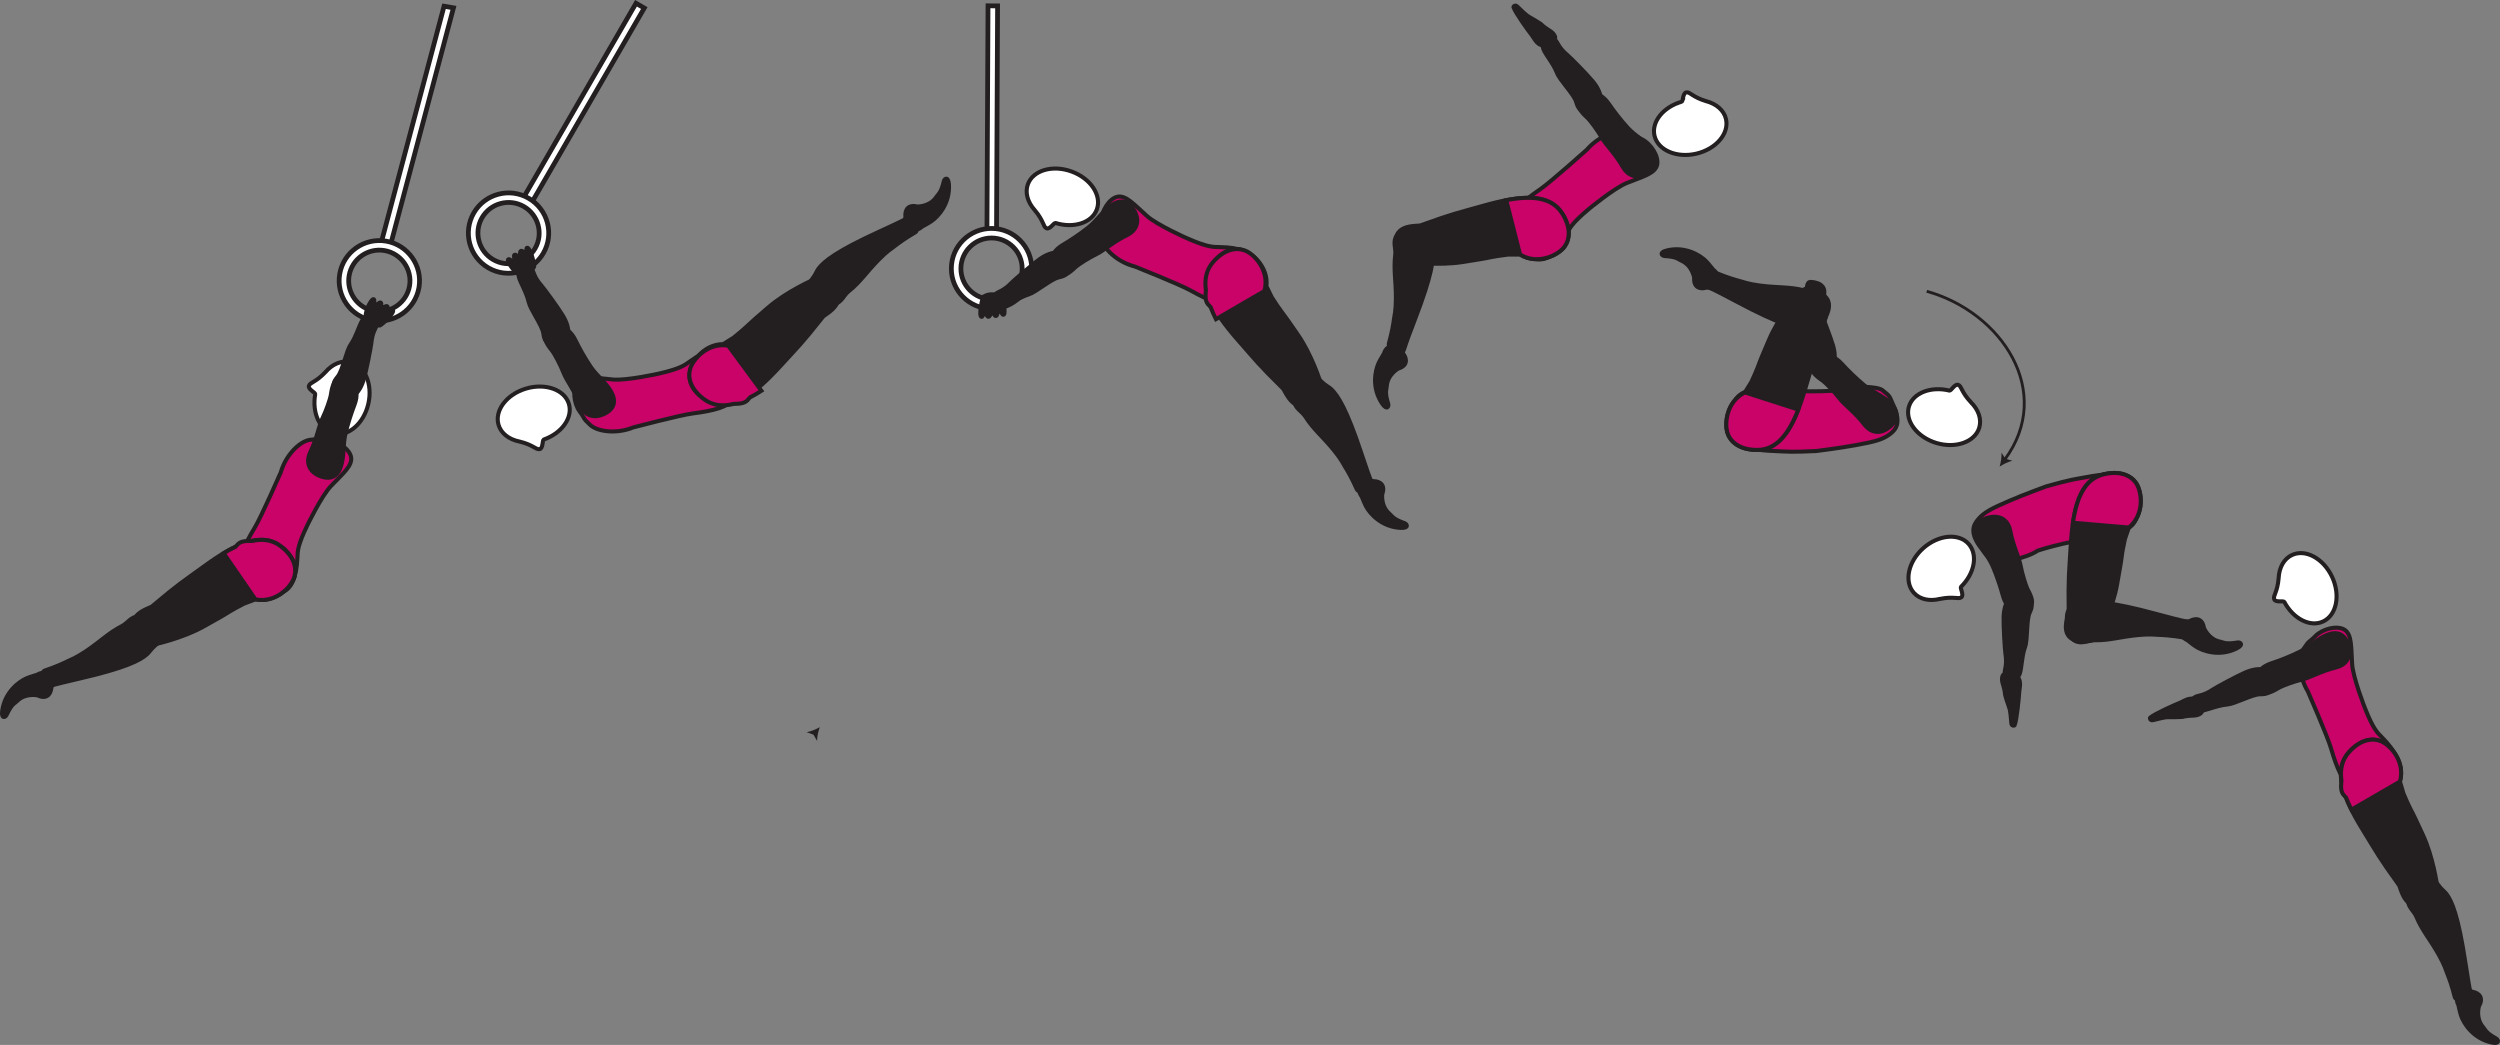 <?xml version="1.0" encoding="UTF-8" standalone="no"?>
<!-- Created with Inkscape (http://www.inkscape.org/) -->

<svg
   version="1.1"
   id="svg1"
   width="348.303"
   height="145.586"
   viewBox="0 0 348.303 145.586"
   sodipodi:docname="cell.svg"
   xmlns:inkscape="http://www.inkscape.org/namespaces/inkscape"
   xmlns:sodipodi="http://sodipodi.sourceforge.net/DTD/sodipodi-0.dtd"
   xmlns="http://www.w3.org/2000/svg"
   xmlns:svg="http://www.w3.org/2000/svg">
  <rect x="0" y="0" width="348.303" height="145.586" fill="#808080" stroke="none"/>
  <sodipodi:namedview
     id="namedview1"
     pagecolor="#ffffff"
     bordercolor="#000000"
     borderopacity="0.25"
     inkscape:showpageshadow="2"
     inkscape:pageopacity="0.0"
     inkscape:pagecheckerboard="0"
     inkscape:deskcolor="#d1d1d1">
    <inkscape:page
       x="0"
       y="5.2004603e-13"
       inkscape:label="1"
       id="page1"
       width="348.303"
       height="145.586"
       margin="0"
       bleed="0" />
  </sodipodi:namedview>
  <defs
     id="defs1" />
  <path
     style="fill:#ffffff;fill-opacity:1;fill-rule:nonzero;stroke:#231f20;stroke-width:0.666;stroke-linecap:butt;stroke-linejoin:miter;stroke-miterlimit:4;stroke-dasharray:none;stroke-opacity:1"
     d="m 89.761,1.121 -15.86,27.412 -1.156,-0.667 15.865,-27.411 z"
     id="path876" />
  <path
     style="fill:#ffffff;fill-opacity:1;fill-rule:nonzero;stroke:none"
     d="m 68.714,36.169 c -2.037,-1.177 -2.734,-3.797 -1.557,-5.833 1.177,-2.038 3.797,-2.735 5.833,-1.558 2.036,1.182 2.735,3.796 1.558,5.834 -1.183,2.036 -3.798,2.738 -5.834,1.557 m 4.943,-8.543 c -2.672,-1.546 -6.104,-0.629 -7.651,2.043 -1.548,2.671 -0.636,6.104 2.042,7.656 2.672,1.541 6.104,0.624 7.65,-2.047 1.547,-2.672 0.631,-6.105 -2.041,-7.652"
     id="path877" />
  <path
     style="fill:none;stroke:#231f20;stroke-width:0.666;stroke-linecap:butt;stroke-linejoin:miter;stroke-miterlimit:4;stroke-dasharray:none;stroke-opacity:1"
     d="m 68.714,36.169 c -2.037,-1.177 -2.734,-3.797 -1.557,-5.833 1.177,-2.038 3.797,-2.735 5.833,-1.558 2.036,1.182 2.735,3.796 1.558,5.834 -1.183,2.036 -3.798,2.738 -5.834,1.557 z m 4.943,-8.543 c -2.672,-1.546 -6.104,-0.629 -7.651,2.043 -1.548,2.671 -0.636,6.104 2.042,7.656 2.672,1.541 6.104,0.624 7.65,-2.047 1.547,-2.672 0.631,-6.105 -2.041,-7.652 z"
     id="path878" />
  <path
     style="fill:#ffffff;fill-opacity:1;fill-rule:nonzero;stroke:#231f20;stroke-width:0.666;stroke-linecap:butt;stroke-linejoin:miter;stroke-miterlimit:4;stroke-dasharray:none;stroke-opacity:1"
     d="m 138.985,0.82 -0.151,31.672 -1.333,-0.006 0.15,-31.677 z"
     id="path879" />
  <path
     style="fill:#ffffff;fill-opacity:1;fill-rule:nonzero;stroke:none"
     d="m 138.121,41.694 c -2.355,-0.016 -4.262,-1.937 -4.246,-4.292 0.011,-2.353 1.932,-4.254 4.287,-4.244 2.353,0.011 4.26,1.932 4.249,4.287 -0.014,2.353 -1.937,4.26 -4.29,4.249 m 0.046,-9.869 c -3.089,-0.016 -5.614,2.484 -5.625,5.572 -0.016,3.089 2.484,5.609 5.573,5.625 3.088,0.016 5.61,-2.484 5.624,-5.572 0.016,-3.089 -2.484,-5.61 -5.572,-5.625"
     id="path880" />
  <path
     style="fill:none;stroke:#231f20;stroke-width:0.666;stroke-linecap:butt;stroke-linejoin:miter;stroke-miterlimit:4;stroke-dasharray:none;stroke-opacity:1"
     d="m 138.121,41.694 c -2.355,-0.016 -4.262,-1.937 -4.246,-4.292 0.011,-2.353 1.932,-4.254 4.287,-4.244 2.353,0.011 4.26,1.932 4.249,4.287 -0.014,2.353 -1.937,4.26 -4.29,4.249 z m 0.046,-9.869 c -3.089,-0.016 -5.614,2.484 -5.625,5.572 -0.016,3.089 2.484,5.609 5.573,5.625 3.088,0.016 5.61,-2.484 5.624,-5.572 0.016,-3.089 -2.484,-5.61 -5.572,-5.625 z"
     id="path881" />
  <path
     style="fill:#ffffff;fill-opacity:1;fill-rule:nonzero;stroke:#231f20;stroke-width:0.666;stroke-linecap:butt;stroke-linejoin:miter;stroke-miterlimit:4;stroke-dasharray:none;stroke-opacity:1"
     d="m 61.865,0.867 -8.839,33.27 1.318,0.229 8.834,-33.275 z"
     id="path882" />
  <path
     style="fill:#ffffff;fill-opacity:1;fill-rule:nonzero;stroke:none"
     d="m 48.641,38.393 c 0.401,-2.324 2.609,-3.881 4.932,-3.485 2.319,0.401 3.881,2.614 3.485,4.932 -0.401,2.318 -2.614,3.886 -4.937,3.485 -2.313,-0.401 -3.881,-2.615 -3.48,-4.932 m -1.312,-0.229 c -0.521,3.046 1.525,5.948 4.568,6.473 3.047,0.521 5.948,-1.525 6.473,-4.573 0.522,-3.042 -1.53,-5.943 -4.573,-6.468 -3.041,-0.522 -5.948,1.525 -6.468,4.568"
     id="path883" />
  <path
     style="fill:none;stroke:#231f20;stroke-width:0.666;stroke-linecap:butt;stroke-linejoin:miter;stroke-miterlimit:4;stroke-dasharray:none;stroke-opacity:1"
     d="m 48.641,38.393 c 0.401,-2.324 2.609,-3.881 4.932,-3.485 2.319,0.401 3.881,2.614 3.485,4.932 -0.401,2.318 -2.614,3.886 -4.937,3.485 -2.313,-0.401 -3.881,-2.615 -3.48,-4.932 z m -1.312,-0.229 c -0.521,3.046 1.525,5.948 4.568,6.473 3.047,0.521 5.948,-1.525 6.473,-4.573 0.522,-3.042 -1.53,-5.943 -4.573,-6.468 -3.041,-0.522 -5.948,1.525 -6.468,4.568 z"
     id="path884" />
  <path
     style="fill:#231f20;fill-opacity:1;fill-rule:nonzero;stroke:none"
     d="m 127.797,28.658 c -1.307,-0.322 -1.87,0.495 -1.771,1.526 0.027,0.308 -0.265,0.604 -0.208,0.901 0.125,0.693 1.588,1.636 2.688,0.609 0.072,-0.068 0.817,-0.426 1.323,-0.776 1,-0.682 2.661,-2.541 2.494,-5.229 -0.084,-1.281 -0.817,-0.995 -0.942,-0.468 -0.391,1.661 -0.751,1.733 -1.011,2.135 -0.885,1.36 -2.573,1.302 -2.573,1.302"
     id="path885" />
  <path
     style="fill:none;stroke:#231f20;stroke-width:0.333;stroke-linecap:butt;stroke-linejoin:miter;stroke-miterlimit:4;stroke-dasharray:none;stroke-opacity:1"
     d="m 127.797,28.658 c -1.307,-0.322 -1.87,0.495 -1.771,1.526 0.027,0.308 -0.265,0.604 -0.208,0.901 0.125,0.693 1.588,1.636 2.688,0.609 0.072,-0.068 0.817,-0.426 1.323,-0.776 1,-0.682 2.661,-2.541 2.494,-5.229 -0.084,-1.281 -0.817,-0.995 -0.942,-0.468 -0.391,1.661 -0.751,1.733 -1.011,2.135 -0.885,1.36 -2.573,1.302 -2.573,1.302 z"
     id="path886" />
  <path
     style="fill:#231f20;fill-opacity:1;fill-rule:nonzero;stroke:none"
     d="m 114.308,41.658 c -1.64,-1.562 -1.75,-2.089 -1.135,-2.822 0.405,-0.496 0.615,-1.09 0.848,-1.396 0.781,-1.038 2.527,-2.454 8.505,-5.183 1.36,-0.62 3.256,-1.505 4.005,-1.927 1.178,-0.666 1.49,1.75 1.027,2.015 -1.48,0.855 -2.428,1.568 -2.923,1.953 -0.338,0.262 -0.994,0.647 -2.161,1.828 -1.781,1.798 -2.573,3.131 -4.224,4.448 -0.77,0.615 -0.953,1.568 -2.016,1.782 -1.061,0.218 -1.926,-0.698 -1.926,-0.698"
     id="path887" />
  <path
     style="fill:none;stroke:#231f20;stroke-width:0.566;stroke-linecap:butt;stroke-linejoin:miter;stroke-miterlimit:4;stroke-dasharray:none;stroke-opacity:1"
     d="m 114.308,41.658 c -1.64,-1.562 -1.75,-2.089 -1.135,-2.822 0.405,-0.496 0.615,-1.09 0.848,-1.396 0.781,-1.038 2.527,-2.454 8.505,-5.183 1.36,-0.62 3.256,-1.505 4.005,-1.927 1.178,-0.666 1.49,1.75 1.027,2.015 -1.48,0.855 -2.428,1.568 -2.923,1.953 -0.338,0.262 -0.994,0.647 -2.161,1.828 -1.781,1.798 -2.573,3.131 -4.224,4.448 -0.77,0.615 -0.953,1.568 -2.016,1.782 -1.061,0.218 -1.926,-0.698 -1.926,-0.698 z"
     id="path888" />
  <path
     style="fill:#ca0369;fill-opacity:1;fill-rule:nonzero;stroke:none"
     d="m 91.75,52.06 c 3.058,-0.699 3.636,-1.178 4.386,-1.72 4.682,-3.386 6.256,-1.026 6.376,1.854 0.145,3.391 0.26,4.599 -5.986,5.407 -1.738,0.219 -8.292,1.943 -8.292,1.943 -2.254,0.937 -4.962,0.64 -6.025,-0.355 -1.12,-1.047 -0.599,-0.719 -1.459,-1.875 -0.822,-1.104 -1.057,-3.281 -0.202,-4.172 0.817,-0.869 2.442,-0.494 4.853,-0.265 1.907,0.172 6.349,-0.817 6.349,-0.817"
     id="path889" />
  <path
     style="fill:none;stroke:#231f20;stroke-width:0.566;stroke-linecap:butt;stroke-linejoin:miter;stroke-miterlimit:4;stroke-dasharray:none;stroke-opacity:1"
     d="m 91.75,52.06 c 3.058,-0.699 3.636,-1.178 4.386,-1.72 4.682,-3.386 6.256,-1.026 6.376,1.854 0.145,3.391 0.26,4.599 -5.986,5.407 -1.738,0.219 -8.292,1.943 -8.292,1.943 -2.254,0.937 -4.962,0.64 -6.025,-0.355 -1.12,-1.047 -0.599,-0.719 -1.459,-1.875 -0.822,-1.104 -1.057,-3.281 -0.202,-4.172 0.817,-0.869 2.442,-0.494 4.853,-0.265 1.907,0.172 6.349,-0.817 6.349,-0.817 z"
     id="path890" />
  <path
     style="fill:#ffffff;fill-opacity:1;fill-rule:nonzero;stroke:none"
     d="m 75.761,61.236 c -0.224,0.094 -0.073,1.234 -0.583,1.338 -0.516,0.11 -0.87,-0.593 -2.802,-1.057 l -0.022,-0.005 c -1.426,-0.291 -2.541,-1.119 -2.896,-2.318 -0.593,-1.994 1.126,-4.254 3.83,-5.057 2.708,-0.807 5.385,0.156 5.973,2.145 0.568,1.907 -0.989,4.068 -3.5,4.954"
     id="path891" />
  <path
     style="fill:none;stroke:#231f20;stroke-width:0.566;stroke-linecap:butt;stroke-linejoin:miter;stroke-miterlimit:4;stroke-dasharray:none;stroke-opacity:1"
     d="m 75.761,61.236 c -0.224,0.094 -0.073,1.234 -0.583,1.338 -0.516,0.11 -0.87,-0.593 -2.802,-1.057 l -0.022,-0.005 c -1.426,-0.291 -2.541,-1.119 -2.896,-2.318 -0.593,-1.994 1.126,-4.254 3.83,-5.057 2.708,-0.807 5.385,0.156 5.973,2.145 0.568,1.907 -0.989,4.068 -3.5,4.954 z"
     id="path892" />
  <path
     style="fill:#231f20;fill-opacity:1;fill-rule:nonzero;stroke:none"
     d="m 115.553,39.528 c 3.134,2.505 -0.573,4.213 -0.871,4.584 -3.109,3.921 -3.437,4.129 -6.009,6.948 -3.729,4.077 -6.912,6.301 -9.923,4.822 -2.036,-1 -2.781,-2.458 -2.677,-3.77 0.12,-1.459 1.803,-4.158 4.693,-4.172 l 1.448,-0.907 c 0.896,-0.74 1.35,-1.099 1.76,-1.5 0.724,-0.693 1.538,-1.391 3.022,-2.672 2.629,-2.265 6.15,-3.797 6.15,-3.797 0.959,-0.791 2.407,0.464 2.407,0.464"
     id="path893" />
  <path
     style="fill:none;stroke:#231f20;stroke-width:0.566;stroke-linecap:butt;stroke-linejoin:miter;stroke-miterlimit:4;stroke-dasharray:none;stroke-opacity:1"
     d="m 115.553,39.528 c 3.134,2.505 -0.573,4.213 -0.871,4.584 -3.109,3.921 -3.437,4.129 -6.009,6.948 -3.729,4.077 -6.912,6.301 -9.923,4.822 -2.036,-1 -2.781,-2.458 -2.677,-3.77 0.12,-1.459 1.803,-4.158 4.693,-4.172 l 1.448,-0.907 c 0.896,-0.74 1.35,-1.099 1.76,-1.5 0.724,-0.693 1.538,-1.391 3.022,-2.672 2.629,-2.265 6.15,-3.797 6.15,-3.797 0.959,-0.791 2.407,0.464 2.407,0.464 z"
     id="path894" />
  <path
     style="fill:#ca0369;fill-opacity:1;fill-rule:nonzero;stroke:none"
     d="m 104.48,55.377 c 0.521,-0.276 1.052,-0.573 1.604,-0.932 l -4.635,-6.287 c -2.855,-0.469 -4.964,1.911 -5.324,3.328 -0.317,1.276 0.172,2.839 2.016,4.167 1.193,0.859 2.547,1 4.052,0.625 1.041,-0.032 1.672,-0.073 2.136,-0.734 0.041,-0.058 0.093,-0.11 0.151,-0.167"
     id="path895" />
  <path
     style="fill:none;stroke:#231f20;stroke-width:0.566;stroke-linecap:butt;stroke-linejoin:miter;stroke-miterlimit:4;stroke-dasharray:none;stroke-opacity:1"
     d="m 104.48,55.377 c 0.521,-0.276 1.052,-0.573 1.604,-0.932 l -4.635,-6.287 c -2.855,-0.469 -4.964,1.911 -5.324,3.328 -0.317,1.276 0.172,2.839 2.016,4.167 1.193,0.859 2.547,1 4.052,0.625 1.041,-0.032 1.672,-0.073 2.136,-0.734 0.041,-0.058 0.093,-0.11 0.151,-0.167 z"
     id="path896" />
  <path
     style="fill:#231f20;fill-opacity:1;fill-rule:nonzero;stroke:none"
     d="m 72.25,38.282 c -0.062,0.642 1.058,2.235 1.407,3.803 0.24,1.057 1.88,3.26 2.036,4.333 0.147,0.984 0.303,1.422 1.459,1.448 0.677,0.016 2.005,-0.39 2.041,-0.901 0.084,-1.187 -0.224,-2.083 -0.776,-3 -0.625,-1.041 -2.577,-3.719 -2.979,-4.177 -1.016,-1.14 -1.052,-1.875 -1.292,-2.203 -0.448,-0.615 -0.797,-0.593 -1.254,-0.396 -0.882,0.391 -0.642,1.093 -0.642,1.093"
     id="path897" />
  <path
     style="fill:none;stroke:#231f20;stroke-width:0.566;stroke-linecap:butt;stroke-linejoin:miter;stroke-miterlimit:4;stroke-dasharray:none;stroke-opacity:1"
     d="m 72.25,38.282 c -0.062,0.642 1.058,2.235 1.407,3.803 0.24,1.057 1.88,3.26 2.036,4.333 0.147,0.984 0.303,1.422 1.459,1.448 0.677,0.016 2.005,-0.39 2.041,-0.901 0.084,-1.187 -0.224,-2.083 -0.776,-3 -0.625,-1.041 -2.577,-3.719 -2.979,-4.177 -1.016,-1.14 -1.052,-1.875 -1.292,-2.203 -0.448,-0.615 -0.797,-0.593 -1.254,-0.396 -0.882,0.391 -0.642,1.093 -0.642,1.093 z"
     id="path898" />
  <path
     style="fill:#231f20;fill-opacity:1;fill-rule:nonzero;stroke:none"
     d="m 76.365,46.356 c -1.083,0.708 0.328,2.182 0.636,2.62 0.317,0.448 1.057,1.812 1.505,2.953 0.443,1.14 1.484,2.375 2.339,4.541 0.443,1.136 1.599,1.964 3.223,1.246 1.605,-0.714 1.808,-1.88 1.062,-3.178 -0.749,-1.297 -2,-2.198 -2.842,-3.453 -0.844,-1.249 -1.59,-2.609 -2.12,-3.697 -0.61,-1.246 -1.371,-1.631 -1.85,-1.61 -1.193,0.062 -1.953,0.578 -1.953,0.578"
     id="path899" />
  <path
     style="fill:none;stroke:#231f20;stroke-width:0.566;stroke-linecap:butt;stroke-linejoin:miter;stroke-miterlimit:4;stroke-dasharray:none;stroke-opacity:1"
     d="m 76.365,46.356 c -1.083,0.708 0.328,2.182 0.636,2.62 0.317,0.448 1.057,1.812 1.505,2.953 0.443,1.14 1.484,2.375 2.339,4.541 0.443,1.136 1.599,1.964 3.223,1.246 1.605,-0.714 1.808,-1.88 1.062,-3.178 -0.749,-1.297 -2,-2.198 -2.842,-3.453 -0.844,-1.249 -1.59,-2.609 -2.12,-3.697 -0.61,-1.246 -1.371,-1.631 -1.85,-1.61 -1.193,0.062 -1.953,0.578 -1.953,0.578 z"
     id="path900" />
  <path
     style="fill:#231f20;fill-opacity:1;fill-rule:nonzero;stroke:none"
     d="m 192.693,68.845 c 0.458,-1.265 -0.292,-1.916 -1.323,-1.927 -0.312,-0.005 -0.573,-0.328 -0.875,-0.306 -0.704,0.052 -1.802,1.405 -0.896,2.604 0.063,0.082 0.334,0.858 0.626,1.405 0.577,1.068 2.238,2.923 4.932,3.043 1.281,0.062 1.077,-0.704 0.568,-0.886 -1.615,-0.573 -1.647,-0.933 -2.011,-1.24 -1.26,-1.026 -1.021,-2.693 -1.021,-2.693"
     id="path901" />
  <path
     style="fill:none;stroke:#231f20;stroke-width:0.333;stroke-linecap:butt;stroke-linejoin:miter;stroke-miterlimit:4;stroke-dasharray:none;stroke-opacity:1"
     d="m 192.693,68.845 c 0.458,-1.265 -0.292,-1.916 -1.323,-1.927 -0.312,-0.005 -0.573,-0.328 -0.875,-0.306 -0.704,0.052 -1.802,1.405 -0.896,2.604 0.063,0.082 0.334,0.858 0.626,1.405 0.577,1.068 2.238,2.923 4.932,3.043 1.281,0.062 1.077,-0.704 0.568,-0.886 -1.615,-0.573 -1.647,-0.933 -2.011,-1.24 -1.26,-1.026 -1.021,-2.693 -1.021,-2.693 z"
     id="path902" />
  <path
     style="fill:#231f20;fill-opacity:1;fill-rule:nonzero;stroke:none"
     d="m 181.23,54.028 c 1.728,-1.464 2.26,-1.511 2.927,-0.823 0.448,0.459 1.016,0.729 1.297,0.995 0.943,0.89 2.167,2.776 4.233,9.016 0.47,1.416 1.142,3.396 1.48,4.186 0.536,1.246 -1.896,1.292 -2.114,0.808 -0.694,-1.568 -1.292,-2.589 -1.626,-3.12 -0.224,-0.364 -0.53,-1.057 -1.582,-2.349 -1.595,-1.957 -2.835,-2.896 -3.97,-4.677 -0.532,-0.834 -1.453,-1.115 -1.552,-2.192 -0.104,-1.084 0.907,-1.844 0.907,-1.844"
     id="path903" />
  <path
     style="fill:none;stroke:#231f20;stroke-width:0.566;stroke-linecap:butt;stroke-linejoin:miter;stroke-miterlimit:4;stroke-dasharray:none;stroke-opacity:1"
     d="m 181.23,54.028 c 1.728,-1.464 2.26,-1.511 2.927,-0.823 0.448,0.459 1.016,0.729 1.297,0.995 0.943,0.89 2.167,2.776 4.233,9.016 0.47,1.416 1.142,3.396 1.48,4.186 0.536,1.246 -1.896,1.292 -2.114,0.808 -0.694,-1.568 -1.292,-2.589 -1.626,-3.12 -0.224,-0.364 -0.53,-1.057 -1.582,-2.349 -1.595,-1.957 -2.835,-2.896 -3.97,-4.677 -0.532,-0.834 -1.453,-1.115 -1.552,-2.192 -0.104,-1.084 0.907,-1.844 0.907,-1.844 z"
     id="path904" />
  <path
     style="fill:#ca0369;fill-opacity:1;fill-rule:nonzero;stroke:none"
     d="m 165.37,33.194 c 2.869,1.26 3.625,1.214 4.547,1.23 5.776,0.062 5.646,2.896 4.021,5.281 -1.896,2.807 -2.521,3.855 -8.021,0.787 -1.531,-0.86 -7.823,-3.366 -7.823,-3.366 -2.369,-0.593 -4.369,-2.437 -4.636,-3.869 -0.276,-1.511 -0.052,-0.932 -0.057,-2.375 -0.004,-1.376 1.1,-3.266 2.318,-3.48 1.172,-0.208 2.255,1.058 4.063,2.678 1.427,1.27 5.588,3.114 5.588,3.114"
     id="path905" />
  <path
     style="fill:none;stroke:#231f20;stroke-width:0.566;stroke-linecap:butt;stroke-linejoin:miter;stroke-miterlimit:4;stroke-dasharray:none;stroke-opacity:1"
     d="m 165.37,33.194 c 2.869,1.26 3.625,1.214 4.547,1.23 5.776,0.062 5.646,2.896 4.021,5.281 -1.896,2.807 -2.521,3.855 -8.021,0.787 -1.531,-0.86 -7.823,-3.366 -7.823,-3.366 -2.369,-0.593 -4.369,-2.437 -4.636,-3.869 -0.276,-1.511 -0.052,-0.932 -0.057,-2.375 -0.004,-1.376 1.1,-3.266 2.318,-3.48 1.172,-0.208 2.255,1.058 4.063,2.678 1.427,1.27 5.588,3.114 5.588,3.114 z"
     id="path906" />
  <path
     style="fill:#ffffff;fill-opacity:1;fill-rule:nonzero;stroke:none"
     d="m 147.058,31.069 c -0.235,-0.057 -0.792,0.948 -1.267,0.729 -0.478,-0.218 -0.342,-0.994 -1.624,-2.516 l -0.01,-0.014 c -0.975,-1.084 -1.38,-2.412 -0.954,-3.59 0.708,-1.952 3.438,-2.754 6.088,-1.785 2.652,0.957 4.23,3.323 3.522,5.276 -0.678,1.869 -3.208,2.681 -5.755,1.9"
     id="path907" />
  <path
     style="fill:none;stroke:#231f20;stroke-width:0.566;stroke-linecap:butt;stroke-linejoin:miter;stroke-miterlimit:4;stroke-dasharray:none;stroke-opacity:1"
     d="m 147.058,31.069 c -0.235,-0.057 -0.792,0.948 -1.267,0.729 -0.478,-0.218 -0.342,-0.994 -1.624,-2.516 l -0.01,-0.014 c -0.975,-1.084 -1.38,-2.412 -0.954,-3.59 0.708,-1.952 3.438,-2.754 6.088,-1.785 2.652,0.957 4.23,3.323 3.522,5.276 -0.678,1.869 -3.208,2.681 -5.755,1.9 z"
     id="path908" />
  <path
     style="fill:#231f20;fill-opacity:1;fill-rule:nonzero;stroke:none"
     d="m 183.214,55.502 c -2.833,2.843 -4.131,-1.032 -4.469,-1.37 -3.563,-3.511 -3.73,-3.859 -6.255,-6.724 -3.651,-4.146 -5.516,-7.552 -3.724,-10.38 1.213,-1.922 2.749,-2.5 4.041,-2.255 1.432,0.271 3.938,2.239 3.636,5.115 l 0.75,1.541 c 0.636,0.968 0.942,1.453 1.297,1.911 0.609,0.792 1.219,1.677 2.333,3.292 1.968,2.854 3.11,6.521 3.11,6.521 0.682,1.041 -0.719,2.349 -0.719,2.349"
     id="path909" />
  <path
     style="fill:none;stroke:#231f20;stroke-width:0.566;stroke-linecap:butt;stroke-linejoin:miter;stroke-miterlimit:4;stroke-dasharray:none;stroke-opacity:1"
     d="m 183.214,55.502 c -2.833,2.843 -4.131,-1.032 -4.469,-1.37 -3.563,-3.511 -3.73,-3.859 -6.255,-6.724 -3.651,-4.146 -5.516,-7.552 -3.724,-10.38 1.213,-1.922 2.749,-2.5 4.041,-2.255 1.432,0.271 3.938,2.239 3.636,5.115 l 0.75,1.541 c 0.636,0.968 0.942,1.453 1.297,1.911 0.609,0.792 1.219,1.677 2.333,3.292 1.968,2.854 3.11,6.521 3.11,6.521 0.682,1.041 -0.719,2.349 -0.719,2.349 z"
     id="path910" />
  <path
     style="fill:#ca0369;fill-opacity:1;fill-rule:nonzero;stroke:none"
     d="m 173.422,34.893 c -1.235,-0.459 -2.839,-0.141 -4.359,1.552 -0.985,1.093 -1.272,2.421 -1.057,3.957 -0.084,1.043 -0.109,1.672 0.495,2.204 0.052,0.047 0.104,0.11 0.156,0.167 0.213,0.547 0.453,1.109 0.749,1.697 l 6.751,-3.926 c 0.776,-2.792 -1.366,-5.142 -2.735,-5.651"
     id="path911" />
  <path
     style="fill:none;stroke:#231f20;stroke-width:0.566;stroke-linecap:butt;stroke-linejoin:miter;stroke-miterlimit:4;stroke-dasharray:none;stroke-opacity:1"
     d="m 173.422,34.893 c -1.235,-0.459 -2.839,-0.141 -4.359,1.552 -0.985,1.093 -1.272,2.421 -1.057,3.957 -0.084,1.043 -0.109,1.672 0.495,2.204 0.052,0.047 0.104,0.11 0.156,0.167 0.213,0.547 0.453,1.109 0.749,1.697 l 6.751,-3.926 c 0.776,-2.792 -1.366,-5.142 -2.735,-5.651 z"
     id="path912" />
  <path
     style="fill:#231f20;fill-opacity:1;fill-rule:nonzero;stroke:none"
     d="m 139.635,42.726 c 0.642,0.015 2.142,-1.229 3.678,-1.704 1.036,-0.322 3.104,-2.129 4.161,-2.369 0.969,-0.224 1.391,-0.417 1.323,-1.568 -0.031,-0.683 -0.542,-1.968 -1.058,-1.964 -1.186,0.011 -2.057,0.385 -2.926,1.005 -0.99,0.71 -3.5,2.866 -3.927,3.303 -1.057,1.099 -1.787,1.197 -2.099,1.464 -0.573,0.495 -0.526,0.837 -0.292,1.28 0.459,0.844 1.14,0.553 1.14,0.553"
     id="path913" />
  <path
     style="fill:none;stroke:#231f20;stroke-width:0.566;stroke-linecap:butt;stroke-linejoin:miter;stroke-miterlimit:4;stroke-dasharray:none;stroke-opacity:1"
     d="m 139.635,42.726 c 0.642,0.015 2.142,-1.229 3.678,-1.704 1.036,-0.322 3.104,-2.129 4.161,-2.369 0.969,-0.224 1.391,-0.417 1.323,-1.568 -0.031,-0.683 -0.542,-1.968 -1.058,-1.964 -1.186,0.011 -2.057,0.385 -2.926,1.005 -0.99,0.71 -3.5,2.866 -3.927,3.303 -1.057,1.099 -1.787,1.197 -2.099,1.464 -0.573,0.495 -0.526,0.837 -0.292,1.28 0.459,0.844 1.14,0.553 1.14,0.553 z"
     id="path914" />
  <path
     style="fill:#231f20;fill-opacity:1;fill-rule:nonzero;stroke:none"
     d="m 147.359,37.986 c 0.792,1.026 2.147,-0.494 2.563,-0.838 0.417,-0.355 1.724,-1.203 2.823,-1.735 1.1,-0.531 2.25,-1.672 4.344,-2.687 1.098,-0.537 1.833,-1.756 0.984,-3.313 -0.839,-1.547 -2.015,-1.656 -3.25,-0.807 -1.234,0.844 -2.032,2.162 -3.218,3.104 -1.183,0.938 -2.475,1.787 -3.522,2.407 -1.192,0.703 -1.516,1.495 -1.453,1.968 0.157,1.183 0.729,1.901 0.729,1.901"
     id="path915" />
  <path
     style="fill:none;stroke:#231f20;stroke-width:0.566;stroke-linecap:butt;stroke-linejoin:miter;stroke-miterlimit:4;stroke-dasharray:none;stroke-opacity:1"
     d="m 147.359,37.986 c 0.792,1.026 2.147,-0.494 2.563,-0.838 0.417,-0.355 1.724,-1.203 2.823,-1.735 1.1,-0.531 2.25,-1.672 4.344,-2.687 1.098,-0.537 1.833,-1.756 0.984,-3.313 -0.839,-1.547 -2.015,-1.656 -3.25,-0.807 -1.234,0.844 -2.032,2.162 -3.218,3.104 -1.183,0.938 -2.475,1.787 -3.522,2.407 -1.192,0.703 -1.516,1.495 -1.453,1.968 0.157,1.183 0.729,1.901 0.729,1.901 z"
     id="path916" />
  <path
     style="fill:#231f20;fill-opacity:1;fill-rule:nonzero;stroke:none"
     d="m 345.493,140.194 c 0.67,-1.177 0.04,-1.942 -0.98,-2.13 -0.3,-0.058 -0.5,-0.417 -0.8,-0.448 -0.71,-0.067 -2.02,1.084 -1.33,2.417 0.05,0.098 0.18,0.907 0.38,1.495 0.39,1.145 1.72,3.26 4.36,3.833 1.24,0.276 1.17,-0.511 0.7,-0.776 -1.49,-0.828 -1.46,-1.197 -1.78,-1.557 -1.06,-1.224 -0.55,-2.834 -0.55,-2.834"
     id="path917" />
  <path
     style="fill:none;stroke:#231f20;stroke-width:0.333;stroke-linecap:butt;stroke-linejoin:miter;stroke-miterlimit:4;stroke-dasharray:none;stroke-opacity:1"
     d="m 345.493,140.194 c 0.67,-1.177 0.04,-1.942 -0.98,-2.13 -0.3,-0.058 -0.5,-0.417 -0.8,-0.448 -0.71,-0.067 -2.02,1.084 -1.33,2.417 0.05,0.098 0.18,0.907 0.38,1.495 0.39,1.145 1.72,3.26 4.36,3.833 1.24,0.276 1.17,-0.511 0.7,-0.776 -1.49,-0.828 -1.46,-1.197 -1.78,-1.557 -1.06,-1.224 -0.55,-2.834 -0.55,-2.834 z"
     id="path918" />
  <path
     style="fill:#231f20;fill-opacity:1;fill-rule:nonzero;stroke:none"
     d="m 336.693,123.637 c 1.95,-1.145 2.49,-1.104 3.03,-0.318 0.35,0.526 0.87,0.897 1.11,1.209 0.78,1.031 1.66,3.093 2.65,9.603 0.23,1.475 0.55,3.547 0.75,4.381 0.32,1.318 -2.09,0.958 -2.22,0.437 -0.41,-1.656 -0.84,-2.771 -1.07,-3.348 -0.16,-0.396 -0.35,-1.136 -1.17,-2.584 -1.24,-2.203 -2.3,-3.339 -3.12,-5.291 -0.38,-0.907 -1.24,-1.344 -1.16,-2.428 0.07,-1.077 1.2,-1.661 1.2,-1.661"
     id="path919" />
  <path
     style="fill:none;stroke:#231f20;stroke-width:0.566;stroke-linecap:butt;stroke-linejoin:miter;stroke-miterlimit:4;stroke-dasharray:none;stroke-opacity:1"
     d="m 336.693,123.637 c 1.95,-1.145 2.49,-1.104 3.03,-0.318 0.35,0.526 0.87,0.897 1.11,1.209 0.78,1.031 1.66,3.093 2.65,9.603 0.23,1.475 0.55,3.547 0.75,4.381 0.32,1.318 -2.09,0.958 -2.22,0.437 -0.41,-1.656 -0.84,-2.771 -1.07,-3.348 -0.16,-0.396 -0.35,-1.136 -1.17,-2.584 -1.24,-2.203 -2.3,-3.339 -3.12,-5.291 -0.38,-0.907 -1.24,-1.344 -1.16,-2.428 0.07,-1.077 1.2,-1.661 1.2,-1.661 z"
     id="path920" />
  <path
     style="fill:#ca0369;fill-opacity:1;fill-rule:nonzero;stroke:none"
     d="m 329.493,98.664 c 1.15,2.915 1.72,3.41 2.37,4.066 4.07,4.1 1.98,6.022 -0.85,6.584 -3.33,0.662 -4.5,0.968 -6.26,-5.078 -0.49,-1.677 -3.21,-7.886 -3.21,-7.886 -1.27,-2.088 -1.39,-4.807 -0.57,-6.01 0.86,-1.271 0.61,-0.709 1.62,-1.734 0.96,-0.985 3.07,-1.546 4.09,-0.844 0.98,0.672 0.87,2.339 1.02,4.76 0.12,1.907 1.79,6.142 1.79,6.142"
     id="path921" />
  <path
     style="fill:none;stroke:#231f20;stroke-width:0.566;stroke-linecap:butt;stroke-linejoin:miter;stroke-miterlimit:4;stroke-dasharray:none;stroke-opacity:1"
     d="m 329.493,98.664 c 1.15,2.915 1.72,3.41 2.37,4.066 4.07,4.1 1.98,6.022 -0.85,6.584 -3.33,0.662 -4.5,0.968 -6.26,-5.078 -0.49,-1.677 -3.21,-7.886 -3.21,-7.886 -1.27,-2.088 -1.39,-4.807 -0.57,-6.01 0.86,-1.271 0.61,-0.709 1.62,-1.734 0.96,-0.985 3.07,-1.546 4.09,-0.844 0.98,0.672 0.87,2.339 1.02,4.76 0.12,1.907 1.79,6.142 1.79,6.142 z"
     id="path922" />
  <path
     style="fill:#ffffff;fill-opacity:1;fill-rule:nonzero;stroke:none"
     d="m 318.253,83.861 c -0.13,-0.203 -1.24,0.12 -1.41,-0.375 -0.19,-0.489 0.45,-0.943 0.62,-2.926 v -0.022 c 0.07,-1.453 0.72,-2.682 1.86,-3.213 1.88,-0.88 4.37,0.473 5.58,3.03 1.2,2.558 0.64,5.345 -1.24,6.225 -1.79,0.849 -4.16,-0.364 -5.41,-2.719"
     id="path923" />
  <path
     style="fill:none;stroke:#231f20;stroke-width:0.566;stroke-linecap:butt;stroke-linejoin:miter;stroke-miterlimit:4;stroke-dasharray:none;stroke-opacity:1"
     d="m 318.253,83.861 c -0.13,-0.203 -1.24,0.12 -1.41,-0.375 -0.19,-0.489 0.45,-0.943 0.62,-2.926 v -0.022 c 0.07,-1.453 0.72,-2.682 1.86,-3.213 1.88,-0.88 4.37,0.473 5.58,3.03 1.2,2.558 0.64,5.345 -1.24,6.225 -1.79,0.849 -4.16,-0.364 -5.41,-2.719 z"
     id="path924" />
  <path
     style="fill:#231f20;fill-opacity:1;fill-rule:nonzero;stroke:none"
     d="m 338.403,125.424 c -3.27,2.322 -3.9,-1.708 -4.17,-2.099 -2.93,-4.068 -3.03,-4.437 -5.04,-7.688 -2.9,-4.708 -4.17,-8.369 -1.92,-10.859 1.53,-1.688 3.13,-2 4.37,-1.542 1.36,0.51 3.5,2.87 2.72,5.652 l 0.48,1.64 c 0.46,1.073 0.68,1.603 0.95,2.109 0.48,0.885 0.92,1.86 1.75,3.641 1.46,3.146 1.97,6.958 1.97,6.958 0.49,1.141 -1.11,2.188 -1.11,2.188"
     id="path925" />
  <path
     style="fill:none;stroke:#231f20;stroke-width:0.566;stroke-linecap:butt;stroke-linejoin:miter;stroke-miterlimit:4;stroke-dasharray:none;stroke-opacity:1"
     d="m 338.403,125.424 c -3.27,2.322 -3.9,-1.708 -4.17,-2.099 -2.93,-4.068 -3.03,-4.437 -5.04,-7.688 -2.9,-4.708 -4.17,-8.369 -1.92,-10.859 1.53,-1.688 3.13,-2 4.37,-1.542 1.36,0.51 3.5,2.87 2.72,5.652 l 0.48,1.64 c 0.46,1.073 0.68,1.603 0.95,2.109 0.48,0.885 0.92,1.86 1.75,3.641 1.46,3.146 1.97,6.958 1.97,6.958 0.49,1.141 -1.11,2.188 -1.11,2.188 z"
     id="path926" />
  <path
     style="fill:#ca0369;fill-opacity:1;fill-rule:nonzero;stroke:none"
     d="m 331.643,103.236 c -1.24,-0.458 -2.85,-0.146 -4.37,1.542 -0.99,1.093 -1.27,2.422 -1.06,3.963 -0.09,1.032 -0.11,1.661 0.48,2.199 0.06,0.046 0.11,0.109 0.16,0.172 0.21,0.546 0.45,1.104 0.75,1.692 l 6.76,-3.916 c 0.78,-2.782 -1.36,-5.142 -2.72,-5.652"
     id="path927" />
  <path
     style="fill:none;stroke:#231f20;stroke-width:0.566;stroke-linecap:butt;stroke-linejoin:miter;stroke-miterlimit:4;stroke-dasharray:none;stroke-opacity:1"
     d="m 331.643,103.236 c -1.24,-0.458 -2.85,-0.146 -4.37,1.542 -0.99,1.093 -1.27,2.422 -1.06,3.963 -0.09,1.032 -0.11,1.661 0.48,2.199 0.06,0.046 0.11,0.109 0.16,0.172 0.21,0.546 0.45,1.104 0.75,1.692 l 6.76,-3.916 c 0.78,-2.782 -1.36,-5.142 -2.72,-5.652 z"
     id="path928" />
  <path
     style="fill:#231f20;fill-opacity:1;fill-rule:nonzero;stroke:none"
     d="m 306.353,99.038 c 0.62,0.145 2.35,-0.75 3.95,-0.885 1.08,-0.089 3.49,-1.423 4.57,-1.427 0.99,-0.01 1.44,-0.114 1.63,-1.25 0.11,-0.678 -0.12,-2.042 -0.62,-2.146 -1.16,-0.245 -2.09,-0.057 -3.08,0.364 -1.11,0.479 -4.02,2.053 -4.54,2.391 -1.26,0.849 -2,0.792 -2.35,0.979 -0.67,0.365 -0.7,0.709 -0.56,1.198 0.27,0.916 1,0.776 1,0.776"
     id="path929" />
  <path
     style="fill:none;stroke:#231f20;stroke-width:0.566;stroke-linecap:butt;stroke-linejoin:miter;stroke-miterlimit:4;stroke-dasharray:none;stroke-opacity:1"
     d="m 306.353,99.038 c 0.62,0.145 2.35,-0.75 3.95,-0.885 1.08,-0.089 3.49,-1.423 4.57,-1.427 0.99,-0.01 1.44,-0.114 1.63,-1.25 0.11,-0.678 -0.12,-2.042 -0.62,-2.146 -1.16,-0.245 -2.09,-0.057 -3.08,0.364 -1.11,0.479 -4.02,2.053 -4.54,2.391 -1.26,0.849 -2,0.792 -2.35,0.979 -0.67,0.365 -0.7,0.709 -0.56,1.198 0.27,0.916 1,0.776 1,0.776 z"
     id="path930" />
  <path
     style="fill:#231f20;fill-opacity:1;fill-rule:nonzero;stroke:none"
     d="m 314.903,96.049 c 0.55,1.167 2.2,-0.032 2.68,-0.276 0.48,-0.251 1.94,-0.808 3.13,-1.095 1.19,-0.285 2.55,-1.15 4.81,-1.708 1.19,-0.287 2.16,-1.317 1.67,-3.025 -0.49,-1.688 -1.62,-2.048 -3.01,-1.48 -1.38,0.568 -2.44,1.683 -3.8,2.349 -1.35,0.672 -2.8,1.229 -3.95,1.604 -1.31,0.443 -1.8,1.141 -1.84,1.62 -0.1,1.188 0.31,2.011 0.31,2.011"
     id="path931" />
  <path
     style="fill:none;stroke:#231f20;stroke-width:0.566;stroke-linecap:butt;stroke-linejoin:miter;stroke-miterlimit:4;stroke-dasharray:none;stroke-opacity:1"
     d="m 314.903,96.049 c 0.55,1.167 2.2,-0.032 2.68,-0.276 0.48,-0.251 1.94,-0.808 3.13,-1.095 1.19,-0.285 2.55,-1.15 4.81,-1.708 1.19,-0.287 2.16,-1.317 1.67,-3.025 -0.49,-1.688 -1.62,-2.048 -3.01,-1.48 -1.38,0.568 -2.44,1.683 -3.8,2.349 -1.35,0.672 -2.8,1.229 -3.95,1.604 -1.31,0.443 -1.8,1.141 -1.84,1.62 -0.1,1.188 0.31,2.011 0.31,2.011 z"
     id="path932" />
  <path
     style="fill:#231f20;fill-opacity:1;fill-rule:nonzero;stroke:none"
     d="m 299.573,99.986 c 0.53,-0.505 3.49,-1.822 4.19,-2.098 0.61,-0.246 1.5,-0.986 2.35,-0.199 0.34,0.317 0.62,1.021 0.65,1.339 0.03,0.26 -0.22,0.474 -0.61,0.584 -0.64,0.181 -0.89,-0.011 -2.14,0.276 0,0 -0.3,0.019 -0.85,0.025 -1.63,0.032 -0.92,-0.135 -3.27,0.432 -0.16,0.048 -0.33,-0.093 -0.35,-0.214 -0.02,-0.177 0.03,-0.145 0.03,-0.145"
     id="path933" />
  <path
     style="fill:none;stroke:#231f20;stroke-width:0.566;stroke-linecap:round;stroke-linejoin:round;stroke-miterlimit:4;stroke-dasharray:none;stroke-opacity:1"
     d="m 299.573,99.986 c 0.53,-0.505 3.49,-1.822 4.19,-2.098 0.61,-0.246 1.5,-0.986 2.35,-0.199 0.34,0.317 0.62,1.021 0.65,1.339 0.03,0.26 -0.22,0.474 -0.61,0.584 -0.64,0.181 -0.89,-0.011 -2.14,0.276 0,0 -0.3,0.019 -0.85,0.025 -1.63,0.032 -0.92,-0.135 -3.27,0.432 -0.16,0.048 -0.33,-0.093 -0.35,-0.214 -0.02,-0.177 0.03,-0.145 0.03,-0.145 z"
     id="path934" />
  <path
     style="fill:#ca0369;fill-opacity:1;fill-rule:nonzero;stroke:none"
     d="m 285.063,67.768 c 3.37,-0.97 4.35,-1.058 5.47,-1.271 5.67,-1.095 6.3,0.036 6.85,2.369 0.78,3.292 0.9,5.178 -5.34,6.036 -4.73,0.652 -8.16,1.819 -8.16,1.819 -1.53,1.057 -5.06,1.76 -5.89,1.375 -1.38,-0.651 -1.1,-0.574 -1.98,-1.719 -1.63,-2.125 -1.14,-3.219 -0.35,-4.104 0.79,-0.891 1.7,-1.391 4.28,-2.5 2,-0.865 5.12,-2.005 5.12,-2.005"
     id="path935" />
  <path
     style="fill:none;stroke:#231f20;stroke-width:0.566;stroke-linecap:butt;stroke-linejoin:miter;stroke-miterlimit:4;stroke-dasharray:none;stroke-opacity:1"
     d="m 285.063,67.768 c 3.37,-0.97 4.35,-1.058 5.47,-1.271 5.67,-1.095 6.3,0.036 6.85,2.369 0.78,3.292 0.9,5.178 -5.34,6.036 -4.73,0.652 -8.16,1.819 -8.16,1.819 -1.53,1.057 -5.06,1.76 -5.89,1.375 -1.38,-0.651 -1.1,-0.574 -1.98,-1.719 -1.63,-2.125 -1.14,-3.219 -0.35,-4.104 0.79,-0.891 1.7,-1.391 4.28,-2.5 2,-0.865 5.12,-2.005 5.12,-2.005 z"
     id="path936" />
  <path
     style="fill:#231f20;fill-opacity:1;fill-rule:nonzero;stroke:none"
     d="m 307.163,87.434 c -0.21,-1.333 -1.18,-1.532 -2.1,-1.037 -0.27,0.141 -0.65,-0.009 -0.91,0.157 -0.59,0.386 -0.88,2.104 0.49,2.713 0.1,0.042 0.71,0.583 1.23,0.917 1.02,0.656 3.38,1.464 5.8,0.261 1.13,-0.568 0.59,-1.141 0.06,-1.052 -1.69,0.291 -1.89,-0.011 -2.36,-0.1 -1.6,-0.287 -2.21,-1.859 -2.21,-1.859"
     id="path937" />
  <path
     style="fill:none;stroke:#231f20;stroke-width:0.333;stroke-linecap:butt;stroke-linejoin:miter;stroke-miterlimit:4;stroke-dasharray:none;stroke-opacity:1"
     d="m 307.163,87.434 c -0.21,-1.333 -1.18,-1.532 -2.1,-1.037 -0.27,0.141 -0.65,-0.009 -0.91,0.157 -0.59,0.386 -0.88,2.104 0.49,2.713 0.1,0.042 0.71,0.583 1.23,0.917 1.02,0.656 3.38,1.464 5.8,0.261 1.13,-0.568 0.59,-1.141 0.06,-1.052 -1.69,0.291 -1.89,-0.011 -2.36,-0.1 -1.6,-0.287 -2.21,-1.859 -2.21,-1.859 z"
     id="path938" />
  <path
     style="fill:#231f20;fill-opacity:1;fill-rule:nonzero;stroke:none"
     d="m 288.053,87.522 c -0.26,-2.249 -0.01,-2.729 0.94,-2.906 0.62,-0.114 1.16,-0.438 1.54,-0.526 1.27,-0.302 3.51,-0.281 9.87,1.443 1.44,0.391 3.46,0.921 4.31,1.079 1.33,0.238 0.03,2.29 -0.49,2.202 -1.69,-0.281 -2.88,-0.344 -3.5,-0.364 -0.43,-0.016 -1.19,-0.136 -2.84,0.026 -2.52,0.24 -3.98,0.765 -6.1,0.724 -0.98,-0.011 -1.73,0.598 -2.69,0.088 -0.96,-0.51 -1.04,-1.766 -1.04,-1.766"
     id="path939" />
  <path
     style="fill:none;stroke:#231f20;stroke-width:0.566;stroke-linecap:butt;stroke-linejoin:miter;stroke-miterlimit:4;stroke-dasharray:none;stroke-opacity:1"
     d="m 288.053,87.522 c -0.26,-2.249 -0.01,-2.729 0.94,-2.906 0.62,-0.114 1.16,-0.438 1.54,-0.526 1.27,-0.302 3.51,-0.281 9.87,1.443 1.44,0.391 3.46,0.921 4.31,1.079 1.33,0.238 0.03,2.29 -0.49,2.202 -1.69,-0.281 -2.88,-0.344 -3.5,-0.364 -0.43,-0.016 -1.19,-0.136 -2.84,0.026 -2.52,0.24 -3.98,0.765 -6.1,0.724 -0.98,-0.011 -1.73,0.598 -2.69,0.088 -0.96,-0.51 -1.04,-1.766 -1.04,-1.766 z"
     id="path940" />
  <path
     style="fill:#231f20;fill-opacity:1;fill-rule:nonzero;stroke:none"
     d="m 281.273,94.101 c 0.4,-0.506 0.32,-2.448 0.86,-3.964 0.38,-1.016 0.18,-3.755 0.63,-4.74 0.41,-0.911 0.51,-1.364 -0.45,-2.009 -0.56,-0.382 -1.9,-0.751 -2.2,-0.339 -0.71,0.953 -0.94,1.875 -0.97,2.943 -0.03,1.213 0.16,4.52 0.26,5.125 0.24,1.504 -0.12,2.145 -0.1,2.552 0.05,0.76 0.34,0.932 0.84,1.009 0.95,0.147 1.13,-0.577 1.13,-0.577"
     id="path941" />
  <path
     style="fill:none;stroke:#231f20;stroke-width:0.566;stroke-linecap:butt;stroke-linejoin:miter;stroke-miterlimit:4;stroke-dasharray:none;stroke-opacity:1"
     d="m 281.273,94.101 c 0.4,-0.506 0.32,-2.448 0.86,-3.964 0.38,-1.016 0.18,-3.755 0.63,-4.74 0.41,-0.911 0.51,-1.364 -0.45,-2.009 -0.56,-0.382 -1.9,-0.751 -2.2,-0.339 -0.71,0.953 -0.94,1.875 -0.97,2.943 -0.03,1.213 0.16,4.52 0.26,5.125 0.24,1.504 -0.12,2.145 -0.1,2.552 0.05,0.76 0.34,0.932 0.84,1.009 0.95,0.147 1.13,-0.577 1.13,-0.577 z"
     id="path942" />
  <path
     style="fill:#231f20;fill-opacity:1;fill-rule:nonzero;stroke:none"
     d="m 282.563,84.684 c 1.2,-0.5 0.09,-2.203 -0.13,-2.698 -0.22,-0.494 -0.69,-1.98 -0.92,-3.177 -0.22,-1.208 -1.01,-2.615 -1.45,-4.901 -0.22,-1.203 -1.2,-2.23 -2.93,-1.828 -1.71,0.396 -2.13,1.505 -1.64,2.917 0.49,1.421 1.55,2.536 2.15,3.932 0.59,1.385 1.07,2.855 1.39,4.025 0.36,1.339 1.03,1.86 1.51,1.928 1.18,0.161 2.02,-0.198 2.02,-0.198"
     id="path943" />
  <path
     style="fill:none;stroke:#231f20;stroke-width:0.566;stroke-linecap:butt;stroke-linejoin:miter;stroke-miterlimit:4;stroke-dasharray:none;stroke-opacity:1"
     d="m 282.563,84.684 c 1.2,-0.5 0.09,-2.203 -0.13,-2.698 -0.22,-0.494 -0.69,-1.98 -0.92,-3.177 -0.22,-1.208 -1.01,-2.615 -1.45,-4.901 -0.22,-1.203 -1.2,-2.23 -2.93,-1.828 -1.71,0.396 -2.13,1.505 -1.64,2.917 0.49,1.421 1.55,2.536 2.15,3.932 0.59,1.385 1.07,2.855 1.39,4.025 0.36,1.339 1.03,1.86 1.51,1.928 1.18,0.161 2.02,-0.198 2.02,-0.198 z"
     id="path944" />
  <path
     style="fill:#231f20;fill-opacity:1;fill-rule:nonzero;stroke:none"
     d="m 280.673,101.028 c 0.31,-0.657 0.61,-3.891 0.65,-4.64 0.04,-0.658 0.45,-1.741 -0.56,-2.287 -0.41,-0.219 -1.17,-0.261 -1.48,-0.194 -0.26,0.058 -0.37,0.366 -0.36,0.766 0.03,0.667 0.3,0.844 0.43,2.11 0,0 0.07,0.297 0.24,0.823 0.5,1.552 0.42,0.823 0.64,3.239 0.01,0.172 0.19,0.276 0.31,0.256 0.18,-0.032 0.13,-0.073 0.13,-0.073"
     id="path945" />
  <path
     style="fill:none;stroke:#231f20;stroke-width:0.566;stroke-linecap:round;stroke-linejoin:round;stroke-miterlimit:4;stroke-dasharray:none;stroke-opacity:1"
     d="m 280.673,101.028 c 0.31,-0.657 0.61,-3.891 0.65,-4.64 0.04,-0.658 0.45,-1.741 -0.56,-2.287 -0.41,-0.219 -1.17,-0.261 -1.48,-0.194 -0.26,0.058 -0.37,0.366 -0.36,0.766 0.03,0.667 0.3,0.844 0.43,2.11 0,0 0.07,0.297 0.24,0.823 0.5,1.552 0.42,0.823 0.64,3.239 0.01,0.172 0.19,0.276 0.31,0.256 0.18,-0.032 0.13,-0.073 0.13,-0.073 z"
     id="path946" />
  <path
     style="fill:#ffffff;fill-opacity:1;fill-rule:nonzero;stroke:none"
     d="m 273.213,81.752 c -0.17,0.177 0.45,1.145 0.04,1.464 -0.42,0.317 -1.04,-0.178 -2.99,0.229 h -0.02 c -1.41,0.348 -2.77,0.072 -3.61,-0.86 -1.38,-1.552 -0.79,-4.339 1.32,-6.213 2.11,-1.875 4.94,-2.142 6.32,-0.588 1.32,1.489 0.84,4.098 -1.06,5.968"
     id="path947" />
  <path
     style="fill:none;stroke:#231f20;stroke-width:0.566;stroke-linecap:butt;stroke-linejoin:miter;stroke-miterlimit:4;stroke-dasharray:none;stroke-opacity:1"
     d="m 273.213,81.752 c -0.17,0.177 0.45,1.145 0.04,1.464 -0.42,0.317 -1.04,-0.178 -2.99,0.229 h -0.02 c -1.41,0.348 -2.77,0.072 -3.61,-0.86 -1.38,-1.552 -0.79,-4.339 1.32,-6.213 2.11,-1.875 4.94,-2.142 6.32,-0.588 1.32,1.489 0.84,4.098 -1.06,5.968 z"
     id="path948" />
  <path
     style="fill:#231f20;fill-opacity:1;fill-rule:nonzero;stroke:none"
     d="m 290.423,89.366 c -4.01,0.031 -2.2,-3.636 -2.21,-4.114 -0.07,-5.005 0.06,-5.37 0.28,-9.188 0.32,-5.515 1.38,-9.244 4.65,-9.995 2.21,-0.509 3.71,0.152 4.46,1.235 0.82,1.202 1.22,4.354 -1.01,6.193 l -0.55,1.62 c -0.23,1.14 -0.36,1.703 -0.42,2.276 -0.12,0.995 -0.32,2.052 -0.66,3.979 -0.6,3.416 -2.37,6.828 -2.37,6.828 -0.25,1.218 -2.17,1.166 -2.17,1.166"
     id="path949" />
  <path
     style="fill:none;stroke:#231f20;stroke-width:0.566;stroke-linecap:butt;stroke-linejoin:miter;stroke-miterlimit:4;stroke-dasharray:none;stroke-opacity:1"
     d="m 290.423,89.366 c -4.01,0.031 -2.2,-3.636 -2.21,-4.114 -0.07,-5.005 0.06,-5.37 0.28,-9.188 0.32,-5.515 1.38,-9.244 4.65,-9.995 2.21,-0.509 3.71,0.152 4.46,1.235 0.82,1.202 1.22,4.354 -1.01,6.193 l -0.55,1.62 c -0.23,1.14 -0.36,1.703 -0.42,2.276 -0.12,0.995 -0.32,2.052 -0.66,3.979 -0.6,3.416 -2.37,6.828 -2.37,6.828 -0.25,1.218 -2.17,1.166 -2.17,1.166 z"
     id="path950" />
  <path
     style="fill:#ca0369;fill-opacity:1;fill-rule:nonzero;stroke:none"
     d="m 297.603,67.304 c -0.75,-1.083 -2.25,-1.744 -4.46,-1.235 -2.58,0.595 -3.79,3.043 -4.34,6.761 l 7.79,0.667 c 2.23,-1.839 1.83,-4.991 1.01,-6.193"
     id="path951" />
  <path
     style="fill:none;stroke:#231f20;stroke-width:0.566;stroke-linecap:butt;stroke-linejoin:miter;stroke-miterlimit:4;stroke-dasharray:none;stroke-opacity:1"
     d="m 297.603,67.304 c -0.75,-1.083 -2.25,-1.744 -4.46,-1.235 -2.58,0.595 -3.79,3.043 -4.34,6.761 l 7.79,0.667 c 2.23,-1.839 1.83,-4.991 1.01,-6.193 z"
     id="path952" />
  <path
     style="fill:#ca0369;fill-opacity:1;fill-rule:nonzero;stroke:none"
     d="m 253.053,62.836 c -3.5,0.192 -4.47,0.057 -5.615,0.014 -5.771,-0.202 -6.125,-1.448 -6.147,-3.844 -0.025,-3.385 0.287,-5.244 6.558,-4.692 4.754,0.427 8.354,0.058 8.354,0.058 1.73,-0.683 5.33,-0.579 6.05,-0.022 1.2,0.948 0.94,0.808 1.54,2.12 1.12,2.432 0.39,3.391 -0.57,4.079 -0.97,0.692 -1.96,0.979 -4.73,1.479 -2.14,0.396 -5.44,0.808 -5.44,0.808"
     id="path953" />
  <path
     style="fill:none;stroke:#231f20;stroke-width:0.566;stroke-linecap:butt;stroke-linejoin:miter;stroke-miterlimit:4;stroke-dasharray:none;stroke-opacity:1"
     d="m 253.053,62.836 c -3.5,0.192 -4.47,0.057 -5.615,0.014 -5.771,-0.202 -6.125,-1.448 -6.147,-3.844 -0.025,-3.385 0.287,-5.244 6.558,-4.692 4.754,0.427 8.354,0.058 8.354,0.058 1.73,-0.683 5.33,-0.579 6.05,-0.022 1.2,0.948 0.94,0.808 1.54,2.12 1.12,2.432 0.39,3.391 -0.57,4.079 -0.97,0.692 -1.96,0.979 -4.73,1.479 -2.14,0.396 -5.44,0.808 -5.44,0.808 z"
     id="path954" />
  <path
     style="fill:#231f20;fill-opacity:1;fill-rule:nonzero;stroke:none"
     d="m 235.917,38.721 c -0.088,1.343 0.813,1.755 1.808,1.479 0.301,-0.079 0.64,0.156 0.926,0.052 0.662,-0.246 1.334,-1.855 0.136,-2.755 -0.084,-0.063 -0.562,-0.729 -0.996,-1.172 -0.848,-0.865 -2.968,-2.183 -5.593,-1.547 -1.24,0.302 -0.833,0.979 -0.292,1.01 1.709,0.094 1.839,0.438 2.276,0.625 1.495,0.636 1.735,2.308 1.735,2.308"
     id="path955" />
  <path
     style="fill:none;stroke:#231f20;stroke-width:0.333;stroke-linecap:butt;stroke-linejoin:miter;stroke-miterlimit:4;stroke-dasharray:none;stroke-opacity:1"
     d="m 235.917,38.721 c -0.088,1.343 0.813,1.755 1.808,1.479 0.301,-0.079 0.64,0.156 0.926,0.052 0.662,-0.246 1.334,-1.855 0.136,-2.755 -0.084,-0.063 -0.562,-0.729 -0.996,-1.172 -0.848,-0.865 -2.968,-2.183 -5.593,-1.547 -1.24,0.302 -0.833,0.979 -0.292,1.01 1.709,0.094 1.839,0.438 2.276,0.625 1.495,0.636 1.735,2.308 1.735,2.308 z"
     id="path956" />
  <path
     style="fill:none;stroke:#231f20;stroke-width:0.4;stroke-linecap:butt;stroke-linejoin:miter;stroke-miterlimit:4;stroke-dasharray:none;stroke-opacity:1"
     d="m 268.433,40.585 c 10.49,2.921 17.81,14.057 10.87,23.448"
     id="path957" />
  <path
     style="fill:#231f20;fill-opacity:1;fill-rule:nonzero;stroke:none"
     d="m 278.593,65.006 c 0.17,-0.582 0.3,-1.364 0.25,-1.937 l 0.56,0.839 0.97,0.286 c -0.57,0.126 -1.27,0.479 -1.78,0.812"
     id="path958" />
  <path
     style="fill:#231f20;fill-opacity:1;fill-rule:nonzero;stroke:none"
     d="m 254.553,42.913 c -0.24,2.251 -0.59,2.656 -1.55,2.62 -0.63,-0.027 -1.24,0.161 -1.63,0.167 -1.3,0.01 -3.476,-0.511 -9.29,-3.61 -1.317,-0.702 -3.172,-1.677 -3.958,-2.021 -1.25,-0.531 0.48,-2.239 0.974,-2.036 1.583,0.656 2.73,0.979 3.328,1.136 0.412,0.109 1.12,0.4 2.771,0.615 2.505,0.328 4.052,0.145 6.105,0.656 0.95,0.233 1.82,-0.188 2.64,0.52 0.82,0.709 0.61,1.953 0.61,1.953"
     id="path959" />
  <path
     style="fill:none;stroke:#231f20;stroke-width:0.566;stroke-linecap:butt;stroke-linejoin:miter;stroke-miterlimit:4;stroke-dasharray:none;stroke-opacity:1"
     d="m 254.553,42.913 c -0.24,2.251 -0.59,2.656 -1.55,2.62 -0.63,-0.027 -1.24,0.161 -1.63,0.167 -1.3,0.01 -3.476,-0.511 -9.29,-3.61 -1.317,-0.702 -3.172,-1.677 -3.958,-2.021 -1.25,-0.531 0.48,-2.239 0.974,-2.036 1.583,0.656 2.73,0.979 3.328,1.136 0.412,0.109 1.12,0.4 2.771,0.615 2.505,0.328 4.052,0.145 6.105,0.656 0.95,0.233 1.82,-0.188 2.64,0.52 0.82,0.709 0.61,1.953 0.61,1.953 z"
     id="path960" />
  <path
     style="fill:#231f20;fill-opacity:1;fill-rule:nonzero;stroke:none"
     d="m 250.901,41.054 c -0.228,0.604 0.442,2.432 0.372,4.042 -0.043,1.082 0.97,3.634 0.84,4.708 -0.11,0.989 -0.08,1.453 1.03,1.781 0.65,0.193 2.04,0.141 2.21,-0.349 0.39,-1.119 0.32,-2.063 0.03,-3.094 -0.34,-1.166 -1.53,-4.254 -1.8,-4.806 -0.68,-1.366 -0.53,-2.084 -0.67,-2.464 -0.27,-0.708 -0.62,-0.782 -1.11,-0.703 -0.949,0.151 -0.902,0.885 -0.902,0.885"
     id="path961" />
  <path
     style="fill:none;stroke:#231f20;stroke-width:0.566;stroke-linecap:butt;stroke-linejoin:miter;stroke-miterlimit:4;stroke-dasharray:none;stroke-opacity:1"
     d="m 250.901,41.054 c -0.228,0.604 0.442,2.432 0.372,4.042 -0.043,1.082 0.97,3.634 0.84,4.708 -0.11,0.989 -0.08,1.453 1.03,1.781 0.65,0.193 2.04,0.141 2.21,-0.349 0.39,-1.119 0.32,-2.063 0.03,-3.094 -0.34,-1.166 -1.53,-4.254 -1.8,-4.806 -0.68,-1.366 -0.53,-2.084 -0.67,-2.464 -0.27,-0.708 -0.62,-0.782 -1.11,-0.703 -0.949,0.151 -0.902,0.885 -0.902,0.885 z"
     id="path962" />
  <path
     style="fill:#231f20;fill-opacity:1;fill-rule:nonzero;stroke:none"
     d="m 252.663,50.762 c -0.83,0.984 0.93,2 1.36,2.339 0.42,0.344 1.52,1.443 2.26,2.411 0.75,0.969 2.1,1.86 3.52,3.704 0.75,0.962 2.09,1.432 3.45,0.286 1.34,-1.13 1.2,-2.313 0.13,-3.344 -1.09,-1.037 -2.54,-1.552 -3.7,-2.521 -1.16,-0.964 -2.26,-2.057 -3.08,-2.953 -0.93,-1.02 -1.76,-1.178 -2.22,-1.026 -1.13,0.402 -1.72,1.104 -1.72,1.104"
     id="path963" />
  <path
     style="fill:none;stroke:#231f20;stroke-width:0.566;stroke-linecap:butt;stroke-linejoin:miter;stroke-miterlimit:4;stroke-dasharray:none;stroke-opacity:1"
     d="m 252.663,50.762 c -0.83,0.984 0.93,2 1.36,2.339 0.42,0.344 1.52,1.443 2.26,2.411 0.75,0.969 2.1,1.86 3.52,3.704 0.75,0.962 2.09,1.432 3.45,0.286 1.34,-1.13 1.2,-2.313 0.13,-3.344 -1.09,-1.037 -2.54,-1.552 -3.7,-2.521 -1.16,-0.964 -2.26,-2.057 -3.08,-2.953 -0.93,-1.02 -1.76,-1.178 -2.22,-1.026 -1.13,0.402 -1.72,1.104 -1.72,1.104 z"
     id="path964" />
  <path
     style="fill:#ffffff;fill-opacity:1;fill-rule:nonzero;stroke:none"
     d="m 271.603,54.418 c 0.24,0.047 0.74,-0.984 1.23,-0.797 0.48,0.193 0.39,0.975 1.76,2.423 l 0.01,0.016 c 1.03,1.02 1.51,2.328 1.15,3.525 -0.6,1.989 -3.28,2.943 -5.98,2.131 -2.7,-0.819 -4.41,-3.09 -3.82,-5.074 0.58,-1.906 3.06,-2.858 5.65,-2.224"
     id="path965" />
  <path
     style="fill:none;stroke:#231f20;stroke-width:0.566;stroke-linecap:butt;stroke-linejoin:miter;stroke-miterlimit:4;stroke-dasharray:none;stroke-opacity:1"
     d="m 271.603,54.418 c 0.24,0.047 0.74,-0.984 1.23,-0.797 0.48,0.193 0.39,0.975 1.76,2.423 l 0.01,0.016 c 1.03,1.02 1.51,2.328 1.15,3.525 -0.6,1.989 -3.28,2.943 -5.98,2.131 -2.7,-0.819 -4.41,-3.09 -3.82,-5.074 0.58,-1.906 3.06,-2.858 5.65,-2.224 z"
     id="path966" />
  <path
     style="fill:#231f20;fill-opacity:1;fill-rule:nonzero;stroke:none"
     d="m 252.663,40.585 c 3.91,0.869 1.34,4.036 1.24,4.505 -1.06,4.896 -1.27,5.219 -2.34,8.891 -1.537,5.301 -3.412,8.703 -6.761,8.703 -2.276,0 -3.583,-0.979 -4.068,-2.203 -0.541,-1.36 -0.219,-4.521 2.365,-5.812 l 0.902,-1.453 c 0.478,-1.063 0.724,-1.579 0.921,-2.126 0.333,-0.942 0.76,-1.926 1.527,-3.729 1.358,-3.192 3.842,-6.125 3.842,-6.125 0.516,-1.135 2.372,-0.651 2.372,-0.651"
     id="path967" />
  <path
     style="fill:none;stroke:#231f20;stroke-width:0.566;stroke-linecap:butt;stroke-linejoin:miter;stroke-miterlimit:4;stroke-dasharray:none;stroke-opacity:1"
     d="m 252.663,40.585 c 3.91,0.869 1.34,4.036 1.24,4.505 -1.06,4.896 -1.27,5.219 -2.34,8.891 -1.537,5.301 -3.412,8.703 -6.761,8.703 -2.276,0 -3.583,-0.979 -4.068,-2.203 -0.541,-1.36 -0.219,-4.521 2.365,-5.812 l 0.902,-1.453 c 0.478,-1.063 0.724,-1.579 0.921,-2.126 0.333,-0.942 0.76,-1.926 1.527,-3.729 1.358,-3.192 3.842,-6.125 3.842,-6.125 0.516,-1.135 2.372,-0.651 2.372,-0.651 z"
     id="path968" />
  <path
     style="fill:#ca0369;fill-opacity:1;fill-rule:nonzero;stroke:#231f20;stroke-width:0.566;stroke-linecap:butt;stroke-linejoin:miter;stroke-miterlimit:4;stroke-dasharray:none;stroke-opacity:1"
     d="m 243.099,54.673 c -2.584,1.287 -2.906,4.448 -2.365,5.808 0.485,1.224 1.792,2.203 4.068,2.203 2.647,0 4.371,-2.12 5.735,-5.624 z"
     id="path969" />
  <path
     style="fill:#231f20;fill-opacity:1;fill-rule:nonzero;stroke:none"
     d="m 194.865,51.45 c 1.297,-0.39 1.36,-1.381 0.756,-2.214 -0.178,-0.255 -0.084,-0.651 -0.278,-0.886 -0.457,-0.536 -2.202,-0.604 -2.629,0.839 -0.032,0.099 -0.484,0.781 -0.751,1.344 -0.509,1.099 -1.005,3.541 0.511,5.776 0.713,1.057 1.203,0.437 1.047,-0.079 -0.506,-1.634 -0.234,-1.874 -0.208,-2.353 0.073,-1.62 1.552,-2.427 1.552,-2.427"
     id="path970" />
  <path
     style="fill:none;stroke:#231f20;stroke-width:0.333;stroke-linecap:butt;stroke-linejoin:miter;stroke-miterlimit:4;stroke-dasharray:none;stroke-opacity:1"
     d="m 194.865,51.45 c 1.297,-0.39 1.36,-1.381 0.756,-2.214 -0.178,-0.255 -0.084,-0.651 -0.278,-0.886 -0.457,-0.536 -2.202,-0.604 -2.629,0.839 -0.032,0.099 -0.484,0.781 -0.751,1.344 -0.509,1.099 -1.005,3.541 0.511,5.776 0.713,1.057 1.203,0.437 1.047,-0.079 -0.506,-1.634 -0.234,-1.874 -0.208,-2.353 0.073,-1.62 1.552,-2.427 1.552,-2.427 z"
     id="path971" />
  <path
     style="fill:#231f20;fill-opacity:1;fill-rule:nonzero;stroke:none"
     d="m 196.449,31.976 c 2.265,-0.031 2.708,0.265 2.785,1.224 0.057,0.636 0.319,1.208 0.365,1.593 0.167,1.287 -0.084,3.516 -2.448,9.661 -0.541,1.396 -1.281,3.355 -1.521,4.178 -0.375,1.302 -2.287,-0.203 -2.145,-0.719 0.458,-1.651 0.645,-2.823 0.724,-3.443 0.057,-0.421 0.26,-1.156 0.27,-2.822 0.016,-2.527 -0.349,-4.042 -0.093,-6.146 0.12,-0.969 -0.407,-1.781 0.197,-2.677 0.604,-0.901 1.866,-0.849 1.866,-0.849"
     id="path972" />
  <path
     style="fill:none;stroke:#231f20;stroke-width:0.566;stroke-linecap:butt;stroke-linejoin:miter;stroke-miterlimit:4;stroke-dasharray:none;stroke-opacity:1"
     d="m 196.449,31.976 c 2.265,-0.031 2.708,0.265 2.785,1.224 0.057,0.636 0.319,1.208 0.365,1.593 0.167,1.287 -0.084,3.516 -2.448,9.661 -0.541,1.396 -1.281,3.355 -1.521,4.178 -0.375,1.302 -2.287,-0.203 -2.145,-0.719 0.458,-1.651 0.645,-2.823 0.724,-3.443 0.057,-0.421 0.26,-1.156 0.27,-2.822 0.016,-2.527 -0.349,-4.042 -0.093,-6.146 0.12,-0.969 -0.407,-1.781 0.197,-2.677 0.604,-0.901 1.866,-0.849 1.866,-0.849 z"
     id="path973" />
  <path
     style="fill:#ca0369;fill-opacity:1;fill-rule:nonzero;stroke:none"
     d="m 221.37,29.112 c -2.401,2.009 -2.693,2.702 -3.115,3.525 -2.625,5.151 -5.104,3.765 -6.521,1.256 -1.671,-2.953 -2.328,-3.98 2.865,-7.537 1.443,-0.99 6.49,-5.511 6.49,-5.511 1.588,-1.859 4.13,-2.828 5.526,-2.427 1.479,0.422 0.864,0.36 2.162,1 1.233,0.61 2.426,2.438 2.077,3.626 -0.333,1.14 -1.948,1.552 -4.203,2.453 -1.77,0.708 -5.281,3.615 -5.281,3.615"
     id="path974" />
  <path
     style="fill:none;stroke:#231f20;stroke-width:0.566;stroke-linecap:butt;stroke-linejoin:miter;stroke-miterlimit:4;stroke-dasharray:none;stroke-opacity:1"
     d="m 221.37,29.112 c -2.401,2.009 -2.693,2.702 -3.115,3.525 -2.625,5.151 -5.104,3.765 -6.521,1.256 -1.671,-2.953 -2.328,-3.98 2.865,-7.537 1.443,-0.99 6.49,-5.511 6.49,-5.511 1.588,-1.859 4.13,-2.828 5.526,-2.427 1.479,0.422 0.864,0.36 2.162,1 1.233,0.61 2.426,2.438 2.077,3.626 -0.333,1.14 -1.948,1.552 -4.203,2.453 -1.77,0.708 -5.281,3.615 -5.281,3.615 z"
     id="path975" />
  <path
     style="fill:#231f20;fill-opacity:1;fill-rule:nonzero;stroke:none"
     d="m 214.974,6.621 c 0.032,0.642 1.375,2.052 1.953,3.552 0.391,1.016 2.334,2.948 2.651,3.985 0.287,0.954 0.505,1.364 1.652,1.224 0.676,-0.084 1.927,-0.688 1.885,-1.198 -0.089,-1.182 -0.526,-2.026 -1.209,-2.853 -0.771,-0.938 -3.093,-3.292 -3.563,-3.688 -1.165,-0.979 -1.317,-1.703 -1.598,-1.995 -0.536,-0.536 -0.875,-0.469 -1.302,-0.197 -0.808,0.509 -0.469,1.17 -0.469,1.17"
     id="path976" />
  <path
     style="fill:none;stroke:#231f20;stroke-width:0.566;stroke-linecap:butt;stroke-linejoin:miter;stroke-miterlimit:4;stroke-dasharray:none;stroke-opacity:1"
     d="m 214.974,6.621 c 0.032,0.642 1.375,2.052 1.953,3.552 0.391,1.016 2.334,2.948 2.651,3.985 0.287,0.954 0.505,1.364 1.652,1.224 0.676,-0.084 1.927,-0.688 1.885,-1.198 -0.089,-1.182 -0.526,-2.026 -1.209,-2.853 -0.771,-0.938 -3.093,-3.292 -3.563,-3.688 -1.165,-0.979 -1.317,-1.703 -1.598,-1.995 -0.536,-0.536 -0.875,-0.469 -1.302,-0.197 -0.808,0.509 -0.469,1.17 -0.469,1.17 z"
     id="path977" />
  <path
     style="fill:#231f20;fill-opacity:1;fill-rule:nonzero;stroke:none"
     d="m 220.23,14.002 c -0.964,0.859 0.645,2.11 1.015,2.5 0.38,0.391 1.318,1.635 1.922,2.692 0.615,1.068 1.823,2.136 2.979,4.151 0.615,1.057 1.88,1.709 3.375,0.756 1.485,-0.937 1.516,-2.131 0.589,-3.303 -0.932,-1.172 -2.303,-1.874 -3.328,-2.994 -1.021,-1.115 -1.953,-2.344 -2.641,-3.344 -0.787,-1.14 -1.594,-1.411 -2.063,-1.318 -1.172,0.24 -1.848,0.86 -1.848,0.86"
     id="path978" />
  <path
     style="fill:none;stroke:#231f20;stroke-width:0.566;stroke-linecap:butt;stroke-linejoin:miter;stroke-miterlimit:4;stroke-dasharray:none;stroke-opacity:1"
     d="m 220.23,14.002 c -0.964,0.859 0.645,2.11 1.015,2.5 0.38,0.391 1.318,1.635 1.922,2.692 0.615,1.068 1.823,2.136 2.979,4.151 0.615,1.057 1.88,1.709 3.375,0.756 1.485,-0.937 1.516,-2.131 0.589,-3.303 -0.932,-1.172 -2.303,-1.874 -3.328,-2.994 -1.021,-1.115 -1.953,-2.344 -2.641,-3.344 -0.787,-1.14 -1.594,-1.411 -2.063,-1.318 -1.172,0.24 -1.848,0.86 -1.848,0.86 z"
     id="path979" />
  <path
     style="fill:#231f20;fill-opacity:1;fill-rule:nonzero;stroke:none"
     d="m 210.87,1.012 c 0.197,0.699 2.099,3.333 2.563,3.917 0.406,0.526 0.806,1.61 1.932,1.354 0.453,-0.099 1.046,-0.572 1.24,-0.828 0.15,-0.208 0.036,-0.515 -0.235,-0.807 -0.464,-0.484 -0.781,-0.443 -1.708,-1.312 0,0 -0.256,-0.177 -0.724,-0.459 -1.396,-0.844 -0.86,-0.344 -2.609,-2.021 -0.126,-0.12 -0.334,-0.077 -0.407,0.011 -0.109,0.14 -0.052,0.145 -0.052,0.145"
     id="path980" />
  <path
     style="fill:none;stroke:#231f20;stroke-width:0.566;stroke-linecap:round;stroke-linejoin:round;stroke-miterlimit:4;stroke-dasharray:none;stroke-opacity:1"
     d="m 210.87,1.012 c 0.197,0.699 2.099,3.333 2.563,3.917 0.406,0.526 0.806,1.61 1.932,1.354 0.453,-0.099 1.046,-0.572 1.24,-0.828 0.15,-0.208 0.036,-0.515 -0.235,-0.807 -0.464,-0.484 -0.781,-0.443 -1.708,-1.312 0,0 -0.256,-0.177 -0.724,-0.459 -1.396,-0.844 -0.86,-0.344 -2.609,-2.021 -0.126,-0.12 -0.334,-0.077 -0.407,0.011 -0.109,0.14 -0.052,0.145 -0.052,0.145 z"
     id="path981" />
  <path
     style="fill:#ffffff;fill-opacity:1;fill-rule:nonzero;stroke:none"
     d="m 234.287,14.173 c 0.228,-0.083 0.14,-1.228 0.662,-1.301 0.52,-0.079 0.828,0.64 2.733,1.218 l 0.021,0.006 c 1.407,0.369 2.475,1.26 2.76,2.478 0.475,2.022 -1.369,4.188 -4.12,4.834 -2.749,0.641 -5.358,-0.474 -5.837,-2.495 -0.453,-1.937 1.224,-4 3.781,-4.74"
     id="path982" />
  <path
     style="fill:none;stroke:#231f20;stroke-width:0.566;stroke-linecap:butt;stroke-linejoin:miter;stroke-miterlimit:4;stroke-dasharray:none;stroke-opacity:1"
     d="m 234.287,14.173 c 0.228,-0.083 0.14,-1.228 0.662,-1.301 0.52,-0.079 0.828,0.64 2.733,1.218 l 0.021,0.006 c 1.407,0.369 2.475,1.26 2.76,2.478 0.475,2.022 -1.369,4.188 -4.12,4.834 -2.749,0.641 -5.358,-0.474 -5.837,-2.495 -0.453,-1.937 1.224,-4 3.781,-4.74 z"
     id="path983" />
  <path
     style="fill:#231f20;fill-opacity:1;fill-rule:nonzero;stroke:none"
     d="m 194.761,34.84 c -1.339,-3.776 2.708,-3.28 3.156,-3.443 4.713,-1.703 5.093,-1.703 8.776,-2.744 5.313,-1.511 9.188,-1.729 10.969,1.109 1.208,1.927 1.072,3.558 0.296,4.62 -0.864,1.178 -3.719,2.583 -6.181,1.078 l -1.71,0.01 c -1.156,0.156 -1.728,0.23 -2.29,0.35 -0.98,0.213 -2.043,0.374 -3.975,0.682 -3.427,0.547 -7.235,0 -7.235,0 -1.228,0.167 -1.806,-1.662 -1.806,-1.662"
     id="path984" />
  <path
     style="fill:none;stroke:#231f20;stroke-width:0.566;stroke-linecap:butt;stroke-linejoin:miter;stroke-miterlimit:4;stroke-dasharray:none;stroke-opacity:1"
     d="m 194.761,34.84 c -1.339,-3.776 2.708,-3.28 3.156,-3.443 4.713,-1.703 5.093,-1.703 8.776,-2.744 5.313,-1.511 9.188,-1.729 10.969,1.109 1.208,1.927 1.072,3.558 0.296,4.62 -0.864,1.178 -3.719,2.583 -6.181,1.078 l -1.71,0.01 c -1.156,0.156 -1.728,0.23 -2.29,0.35 -0.98,0.213 -2.043,0.374 -3.975,0.682 -3.427,0.547 -7.235,0 -7.235,0 -1.228,0.167 -1.806,-1.662 -1.806,-1.662 z"
     id="path985" />
  <path
     style="fill:#ca0369;fill-opacity:1;fill-rule:nonzero;stroke:none"
     d="m 217.662,29.762 c -1.407,-2.24 -4.115,-2.578 -7.813,-1.874 l 1.928,7.572 c 2.462,1.505 5.317,0.1 6.181,-1.078 0.776,-1.062 0.912,-2.693 -0.296,-4.62"
     id="path986" />
  <path
     style="fill:none;stroke:#231f20;stroke-width:0.566;stroke-linecap:butt;stroke-linejoin:miter;stroke-miterlimit:4;stroke-dasharray:none;stroke-opacity:1"
     d="m 217.662,29.762 c -1.407,-2.24 -4.115,-2.578 -7.813,-1.874 l 1.928,7.572 c 2.462,1.505 5.317,0.1 6.181,-1.078 0.776,-1.062 0.912,-2.693 -0.296,-4.62 z"
     id="path987" />
  <path
     style="fill:#231f20;fill-opacity:1;fill-rule:nonzero;stroke:none"
     d="m 5.225,97.002 c 1.224,0.578 1.932,-0.109 2.047,-1.141 0.03,-0.302 0.374,-0.536 0.38,-0.839 0.021,-0.703 -1.23,-1.921 -2.511,-1.134 -0.093,0.052 -0.885,0.254 -1.459,0.494 -1.114,0.473 -3.114,1.963 -3.489,4.635 -0.177,1.265 0.604,1.136 0.828,0.641 0.719,-1.552 1.089,-1.546 1.423,-1.885 1.14,-1.157 2.781,-0.771 2.781,-0.771"
     id="path988" />
  <path
     style="fill:none;stroke:#231f20;stroke-width:0.333;stroke-linecap:butt;stroke-linejoin:miter;stroke-miterlimit:4;stroke-dasharray:none;stroke-opacity:1"
     d="m 5.225,97.002 c 1.224,0.578 1.932,-0.109 2.047,-1.141 0.03,-0.302 0.374,-0.536 0.38,-0.839 0.021,-0.703 -1.23,-1.921 -2.511,-1.134 -0.093,0.052 -0.885,0.254 -1.459,0.494 -1.114,0.473 -3.114,1.963 -3.489,4.635 -0.177,1.265 0.604,1.136 0.828,0.641 0.719,-1.552 1.089,-1.546 1.423,-1.885 1.14,-1.157 2.781,-0.771 2.781,-0.771 z"
     id="path989" />
  <path
     style="fill:#231f20;fill-opacity:1;fill-rule:nonzero;stroke:none"
     d="m 21.053,86.954 c 1.296,1.86 1.301,2.396 0.552,2.995 -0.495,0.401 -0.823,0.944 -1.115,1.199 -0.969,0.858 -2.958,1.901 -9.374,3.385 -1.459,0.333 -3.495,0.817 -4.308,1.083 -1.296,0.422 -1.115,-2.004 -0.61,-2.176 1.626,-0.547 2.699,-1.052 3.251,-1.328 0.385,-0.188 1.109,-0.439 2.495,-1.365 2.098,-1.402 3.15,-2.553 5.03,-3.517 0.875,-0.452 1.251,-1.342 2.334,-1.342 1.084,-0.006 1.745,1.066 1.745,1.066"
     id="path990" />
  <path
     style="fill:none;stroke:#231f20;stroke-width:0.566;stroke-linecap:butt;stroke-linejoin:miter;stroke-miterlimit:4;stroke-dasharray:none;stroke-opacity:1"
     d="m 21.053,86.954 c 1.296,1.86 1.301,2.396 0.552,2.995 -0.495,0.401 -0.823,0.944 -1.115,1.199 -0.969,0.858 -2.958,1.901 -9.374,3.385 -1.459,0.333 -3.495,0.817 -4.308,1.083 -1.296,0.422 -1.115,-2.004 -0.61,-2.176 1.626,-0.547 2.699,-1.052 3.251,-1.328 0.385,-0.188 1.109,-0.439 2.495,-1.365 2.098,-1.402 3.15,-2.553 5.03,-3.517 0.875,-0.452 1.251,-1.342 2.334,-1.342 1.084,-0.006 1.745,1.066 1.745,1.066 z"
     id="path991" />
  <path
     style="fill:#ca0369;fill-opacity:1;fill-rule:nonzero;stroke:none"
     d="m 42.813,73.194 c -1.359,2.823 -1.339,3.579 -1.375,4.5 -0.256,5.771 -3.084,5.542 -5.417,3.844 -2.744,-1.995 -3.765,-2.65 -0.52,-8.046 0.905,-1.495 3.624,-7.704 3.624,-7.704 0.672,-2.354 2.584,-4.286 4.027,-4.506 1.516,-0.222 0.926,-0.025 2.374,0.022 1.375,0.041 3.224,1.213 3.396,2.432 0.167,1.177 -1.134,2.224 -2.806,3.974 -1.324,1.38 -3.303,5.484 -3.303,5.484"
     id="path992" />
  <path
     style="fill:none;stroke:#231f20;stroke-width:0.566;stroke-linecap:butt;stroke-linejoin:miter;stroke-miterlimit:4;stroke-dasharray:none;stroke-opacity:1"
     d="m 42.813,73.194 c -1.359,2.823 -1.339,3.579 -1.375,4.5 -0.256,5.771 -3.084,5.542 -5.417,3.844 -2.744,-1.995 -3.765,-2.65 -0.52,-8.046 0.905,-1.495 3.624,-7.704 3.624,-7.704 0.672,-2.354 2.584,-4.286 4.027,-4.506 1.516,-0.222 0.926,-0.025 2.374,0.022 1.375,0.041 3.224,1.213 3.396,2.432 0.167,1.177 -1.134,2.224 -2.806,3.974 -1.324,1.38 -3.303,5.484 -3.303,5.484 z"
     id="path993" />
  <path
     style="fill:#ffffff;fill-opacity:1;fill-rule:nonzero;stroke:none"
     d="m 43.917,54.918 c 0.027,-0.245 -1.036,-0.672 -0.875,-1.166 0.162,-0.506 0.943,-0.464 2.302,-1.916 l 0.016,-0.016 c 0.953,-1.094 2.224,-1.656 3.448,-1.375 2.021,0.468 3.146,3.083 2.505,5.833 -0.64,2.75 -2.797,4.599 -4.823,4.13 -1.932,-0.454 -3.046,-2.864 -2.573,-5.49"
     id="path994" />
  <path
     style="fill:none;stroke:#231f20;stroke-width:0.566;stroke-linecap:butt;stroke-linejoin:miter;stroke-miterlimit:4;stroke-dasharray:none;stroke-opacity:1"
     d="m 43.917,54.918 c 0.027,-0.245 -1.036,-0.672 -0.875,-1.166 0.162,-0.506 0.943,-0.464 2.302,-1.916 l 0.016,-0.016 c 0.953,-1.094 2.224,-1.656 3.448,-1.375 2.021,0.468 3.146,3.083 2.505,5.833 -0.64,2.75 -2.797,4.599 -4.823,4.13 -1.932,-0.454 -3.046,-2.864 -2.573,-5.49 z"
     id="path995" />
  <path
     style="fill:#231f20;fill-opacity:1;fill-rule:nonzero;stroke:none"
     d="m 19.406,88.798 c -2.566,-3.082 1.407,-4.014 1.772,-4.317 3.832,-3.229 4.192,-3.364 7.286,-5.609 4.464,-3.256 8.026,-4.798 10.677,-2.751 1.803,1.391 2.235,2.969 1.869,4.234 -0.4,1.407 -2.588,3.714 -5.426,3.147 l -1.599,0.604 c -1.031,0.547 -1.541,0.807 -2.031,1.115 -0.844,0.541 -1.781,1.061 -3.49,2.015 -3.031,1.704 -6.791,2.5 -6.791,2.5 -1.095,0.578 -2.267,-0.938 -2.267,-0.938"
     id="path996" />
  <path
     style="fill:none;stroke:#231f20;stroke-width:0.566;stroke-linecap:butt;stroke-linejoin:miter;stroke-miterlimit:4;stroke-dasharray:none;stroke-opacity:1"
     d="m 19.406,88.798 c -2.566,-3.082 1.407,-4.014 1.772,-4.317 3.832,-3.229 4.192,-3.364 7.286,-5.609 4.464,-3.256 8.026,-4.798 10.677,-2.751 1.803,1.391 2.235,2.969 1.869,4.234 -0.4,1.407 -2.588,3.714 -5.426,3.147 l -1.599,0.604 c -1.031,0.547 -1.541,0.807 -2.031,1.115 -0.844,0.541 -1.781,1.061 -3.49,2.015 -3.031,1.704 -6.791,2.5 -6.791,2.5 -1.095,0.578 -2.267,-0.938 -2.267,-0.938 z"
     id="path997" />
  <path
     style="fill:#ca0369;fill-opacity:1;fill-rule:nonzero;stroke:none"
     d="m 39.141,76.121 c -1.167,-0.895 -2.511,-1.083 -4.025,-0.755 -1.043,-0.01 -1.672,0.011 -2.162,0.656 -0.048,0.058 -0.105,0.115 -0.162,0.172 -0.526,0.251 -1.067,0.532 -1.63,0.87 l 4.422,6.438 c 2.838,0.567 5.026,-1.74 5.426,-3.147 0.366,-1.265 -0.066,-2.843 -1.869,-4.234"
     id="path998" />
  <path
     style="fill:none;stroke:#231f20;stroke-width:0.566;stroke-linecap:butt;stroke-linejoin:miter;stroke-miterlimit:4;stroke-dasharray:none;stroke-opacity:1"
     d="m 39.141,76.121 c -1.167,-0.895 -2.511,-1.083 -4.025,-0.755 -1.043,-0.01 -1.672,0.011 -2.162,0.656 -0.048,0.058 -0.105,0.115 -0.162,0.172 -0.526,0.251 -1.067,0.532 -1.63,0.87 l 4.422,6.438 c 2.838,0.567 5.026,-1.74 5.426,-3.147 0.366,-1.265 -0.066,-2.843 -1.869,-4.234 z"
     id="path999" />
  <path
     style="fill:#231f20;fill-opacity:1;fill-rule:nonzero;stroke:none"
     d="m 50.677,44.402 c -0.515,0.391 -0.916,2.292 -1.832,3.62 -0.615,0.891 -1.111,3.594 -1.792,4.438 -0.62,0.776 -0.833,1.188 -0.068,2.052 0.448,0.51 1.651,1.204 2.052,0.881 0.927,-0.745 1.369,-1.579 1.667,-2.609 0.338,-1.163 0.973,-4.412 1.036,-5.022 0.146,-1.516 0.657,-2.046 0.734,-2.448 0.147,-0.745 -0.104,-0.989 -0.568,-1.188 -0.88,-0.374 -1.229,0.276 -1.229,0.276"
     id="path1000" />
  <path
     style="fill:none;stroke:#231f20;stroke-width:0.566;stroke-linecap:butt;stroke-linejoin:miter;stroke-miterlimit:4;stroke-dasharray:none;stroke-opacity:1"
     d="m 50.677,44.402 c -0.515,0.391 -0.916,2.292 -1.832,3.62 -0.615,0.891 -1.111,3.594 -1.792,4.438 -0.62,0.776 -0.833,1.188 -0.068,2.052 0.448,0.51 1.651,1.204 2.052,0.881 0.927,-0.745 1.369,-1.579 1.667,-2.609 0.338,-1.163 0.973,-4.412 1.036,-5.022 0.146,-1.516 0.657,-2.046 0.734,-2.448 0.147,-0.745 -0.104,-0.989 -0.568,-1.188 -0.88,-0.374 -1.229,0.276 -1.229,0.276 z"
     id="path1001" />
  <path
     style="fill:#231f20;fill-opacity:1;fill-rule:nonzero;stroke:none"
     d="m 47.558,52.908 c -1.261,-0.307 -1.376,1.724 -1.49,2.25 -0.114,0.536 -0.604,2.011 -1.14,3.11 -0.531,1.104 -0.724,2.708 -1.735,4.801 -0.531,1.104 -0.348,2.511 1.281,3.213 1.615,0.694 2.61,0.048 3.052,-1.38 0.443,-1.432 0.251,-2.962 0.595,-4.437 0.343,-1.473 0.833,-2.937 1.265,-4.068 0.5,-1.296 0.266,-2.115 -0.078,-2.448 -0.859,-0.832 -1.75,-1.041 -1.75,-1.041"
     id="path1002" />
  <path
     style="fill:none;stroke:#231f20;stroke-width:0.566;stroke-linecap:butt;stroke-linejoin:miter;stroke-miterlimit:4;stroke-dasharray:none;stroke-opacity:1"
     d="m 47.558,52.908 c -1.261,-0.307 -1.376,1.724 -1.49,2.25 -0.114,0.536 -0.604,2.011 -1.14,3.11 -0.531,1.104 -0.724,2.708 -1.735,4.801 -0.531,1.104 -0.348,2.511 1.281,3.213 1.615,0.694 2.61,0.048 3.052,-1.38 0.443,-1.432 0.251,-2.962 0.595,-4.437 0.343,-1.473 0.833,-2.937 1.265,-4.068 0.5,-1.296 0.266,-2.115 -0.078,-2.448 -0.859,-0.832 -1.75,-1.041 -1.75,-1.041 z"
     id="path1003" />
  <path
     style="fill:#231f20;fill-opacity:1;fill-rule:nonzero;stroke:none"
     d="m 51.053,44.257 c -0.407,-0.568 0.661,-2.625 0.979,-2.579 0.312,0.052 -0.115,0.688 0.234,0.756 0.355,0.072 0.563,-0.38 0.771,-0.281 0.224,0.115 -0.115,0.615 0.177,0.703 0.126,0.032 0.61,-0.312 0.744,-0.178 0.12,0.115 0.022,0.631 0.115,0.73 0.141,0.156 0.527,-0.323 0.661,-0.203 0.344,0.312 -1.624,2.177 -1.869,2.156 -0.349,-0.031 -1.156,-0.188 -1.812,-1.104"
     id="path1004" />
  <path
     style="fill:none;stroke:#231f20;stroke-width:0.566;stroke-linecap:round;stroke-linejoin:round;stroke-miterlimit:4;stroke-dasharray:none;stroke-opacity:1"
     d="m 51.053,44.257 c -0.407,-0.568 0.661,-2.625 0.979,-2.579 0.312,0.052 -0.115,0.688 0.234,0.756 0.355,0.072 0.563,-0.38 0.771,-0.281 0.224,0.115 -0.115,0.615 0.177,0.703 0.126,0.032 0.61,-0.312 0.744,-0.178 0.12,0.115 0.022,0.631 0.115,0.73 0.141,0.156 0.527,-0.323 0.661,-0.203 0.344,0.312 -1.624,2.177 -1.869,2.156 -0.349,-0.031 -1.156,-0.188 -1.812,-1.104 z"
     id="path1005" />
  <path
     style="fill:#231f20;fill-opacity:1;fill-rule:nonzero;stroke:none"
     d="m 72.568,38.257 c -0.692,0.083 -1.979,-1.839 -1.786,-2.093 0.192,-0.256 0.547,0.426 0.776,0.15 0.23,-0.27 -0.068,-0.677 0.119,-0.808 0.209,-0.14 0.485,0.396 0.704,0.183 0.088,-0.093 0.02,-0.683 0.203,-0.74 0.156,-0.047 0.562,0.287 0.693,0.256 0.208,-0.052 -0.027,-0.62 0.14,-0.683 0.443,-0.15 1.131,2.475 0.989,2.678 -0.192,0.292 -0.718,0.926 -1.838,1.057"
     id="path1006" />
  <path
     style="fill:none;stroke:#231f20;stroke-width:0.566;stroke-linecap:round;stroke-linejoin:round;stroke-miterlimit:4;stroke-dasharray:none;stroke-opacity:1"
     d="m 72.568,38.257 c -0.692,0.083 -1.979,-1.839 -1.786,-2.093 0.192,-0.256 0.547,0.426 0.776,0.15 0.23,-0.27 -0.068,-0.677 0.119,-0.808 0.209,-0.14 0.485,0.396 0.704,0.183 0.088,-0.093 0.02,-0.683 0.203,-0.74 0.156,-0.047 0.562,0.287 0.693,0.256 0.208,-0.052 -0.027,-0.62 0.14,-0.683 0.443,-0.15 1.131,2.475 0.989,2.678 -0.192,0.292 -0.718,0.926 -1.838,1.057 z"
     id="path1007" />
  <path
     style="fill:#231f20;fill-opacity:1;fill-rule:nonzero;stroke:none"
     d="m 139.162,41.169 c 0.661,0.233 0.973,2.525 0.687,2.671 -0.286,0.141 -0.302,-0.63 -0.63,-0.479 -0.328,0.141 -0.24,0.636 -0.464,0.667 -0.249,0.036 -0.26,-0.563 -0.552,-0.468 -0.12,0.046 -0.317,0.604 -0.505,0.577 -0.167,-0.031 -0.38,-0.505 -0.516,-0.536 -0.203,-0.041 -0.244,0.568 -0.421,0.547 -0.464,-0.052 0.073,-2.714 0.281,-2.834 0.301,-0.177 1.057,-0.516 2.12,-0.145"
     id="path1008" />
  <path
     style="fill:none;stroke:#231f20;stroke-width:0.566;stroke-linecap:round;stroke-linejoin:round;stroke-miterlimit:4;stroke-dasharray:none;stroke-opacity:1"
     d="m 139.162,41.169 c 0.661,0.233 0.973,2.525 0.687,2.671 -0.286,0.141 -0.302,-0.63 -0.63,-0.479 -0.328,0.141 -0.24,0.636 -0.464,0.667 -0.249,0.036 -0.26,-0.563 -0.552,-0.468 -0.12,0.046 -0.317,0.604 -0.505,0.577 -0.167,-0.031 -0.38,-0.505 -0.516,-0.536 -0.203,-0.041 -0.244,0.568 -0.421,0.547 -0.464,-0.052 0.073,-2.714 0.281,-2.834 0.301,-0.177 1.057,-0.516 2.12,-0.145 z"
     id="path1009" />
  <path
     style="fill:#231f20;fill-opacity:1;fill-rule:nonzero;stroke:none"
     d="m 114.209,101.309 c -0.203,0.568 -0.38,1.338 -0.369,1.917 l -0.511,-0.871 -0.948,-0.349 c 0.573,-0.088 1.301,-0.394 1.828,-0.697"
     id="path1011" />
  <path
     style="fill:#231f20;fill-opacity:1;fill-rule:nonzero;stroke:none"
     d="m 252.673,46.522 c 0.39,-0.614 1.1,-3.786 1.23,-4.52 0.12,-0.652 0.67,-1.672 -0.27,-2.344 -0.38,-0.27 -1.13,-0.406 -1.45,-0.376 -0.25,0.022 -0.41,0.314 -0.44,0.715 -0.06,0.661 0.18,0.875 0.15,2.151 0,0 0.04,0.302 0.14,0.838 0.3,1.604 0.31,0.875 0.22,3.292 0,0.172 0.16,0.302 0.28,0.302 0.18,-0.016 0.14,-0.058 0.14,-0.058"
     id="path1012" />
  <path
     style="fill:none;stroke:#231f20;stroke-width:0.566;stroke-linecap:round;stroke-linejoin:round;stroke-miterlimit:4;stroke-dasharray:none;stroke-opacity:1"
     d="m 252.673,46.522 c 0.39,-0.614 1.1,-3.786 1.23,-4.52 0.12,-0.652 0.67,-1.672 -0.27,-2.344 -0.38,-0.27 -1.13,-0.406 -1.45,-0.376 -0.25,0.022 -0.41,0.314 -0.44,0.715 -0.06,0.661 0.18,0.875 0.15,2.151 0,0 0.04,0.302 0.14,0.838 0.3,1.604 0.31,0.875 0.22,3.292 0,0.172 0.16,0.302 0.28,0.302 0.18,-0.016 0.14,-0.058 0.14,-0.058 z"
     id="path1013" />
</svg>
